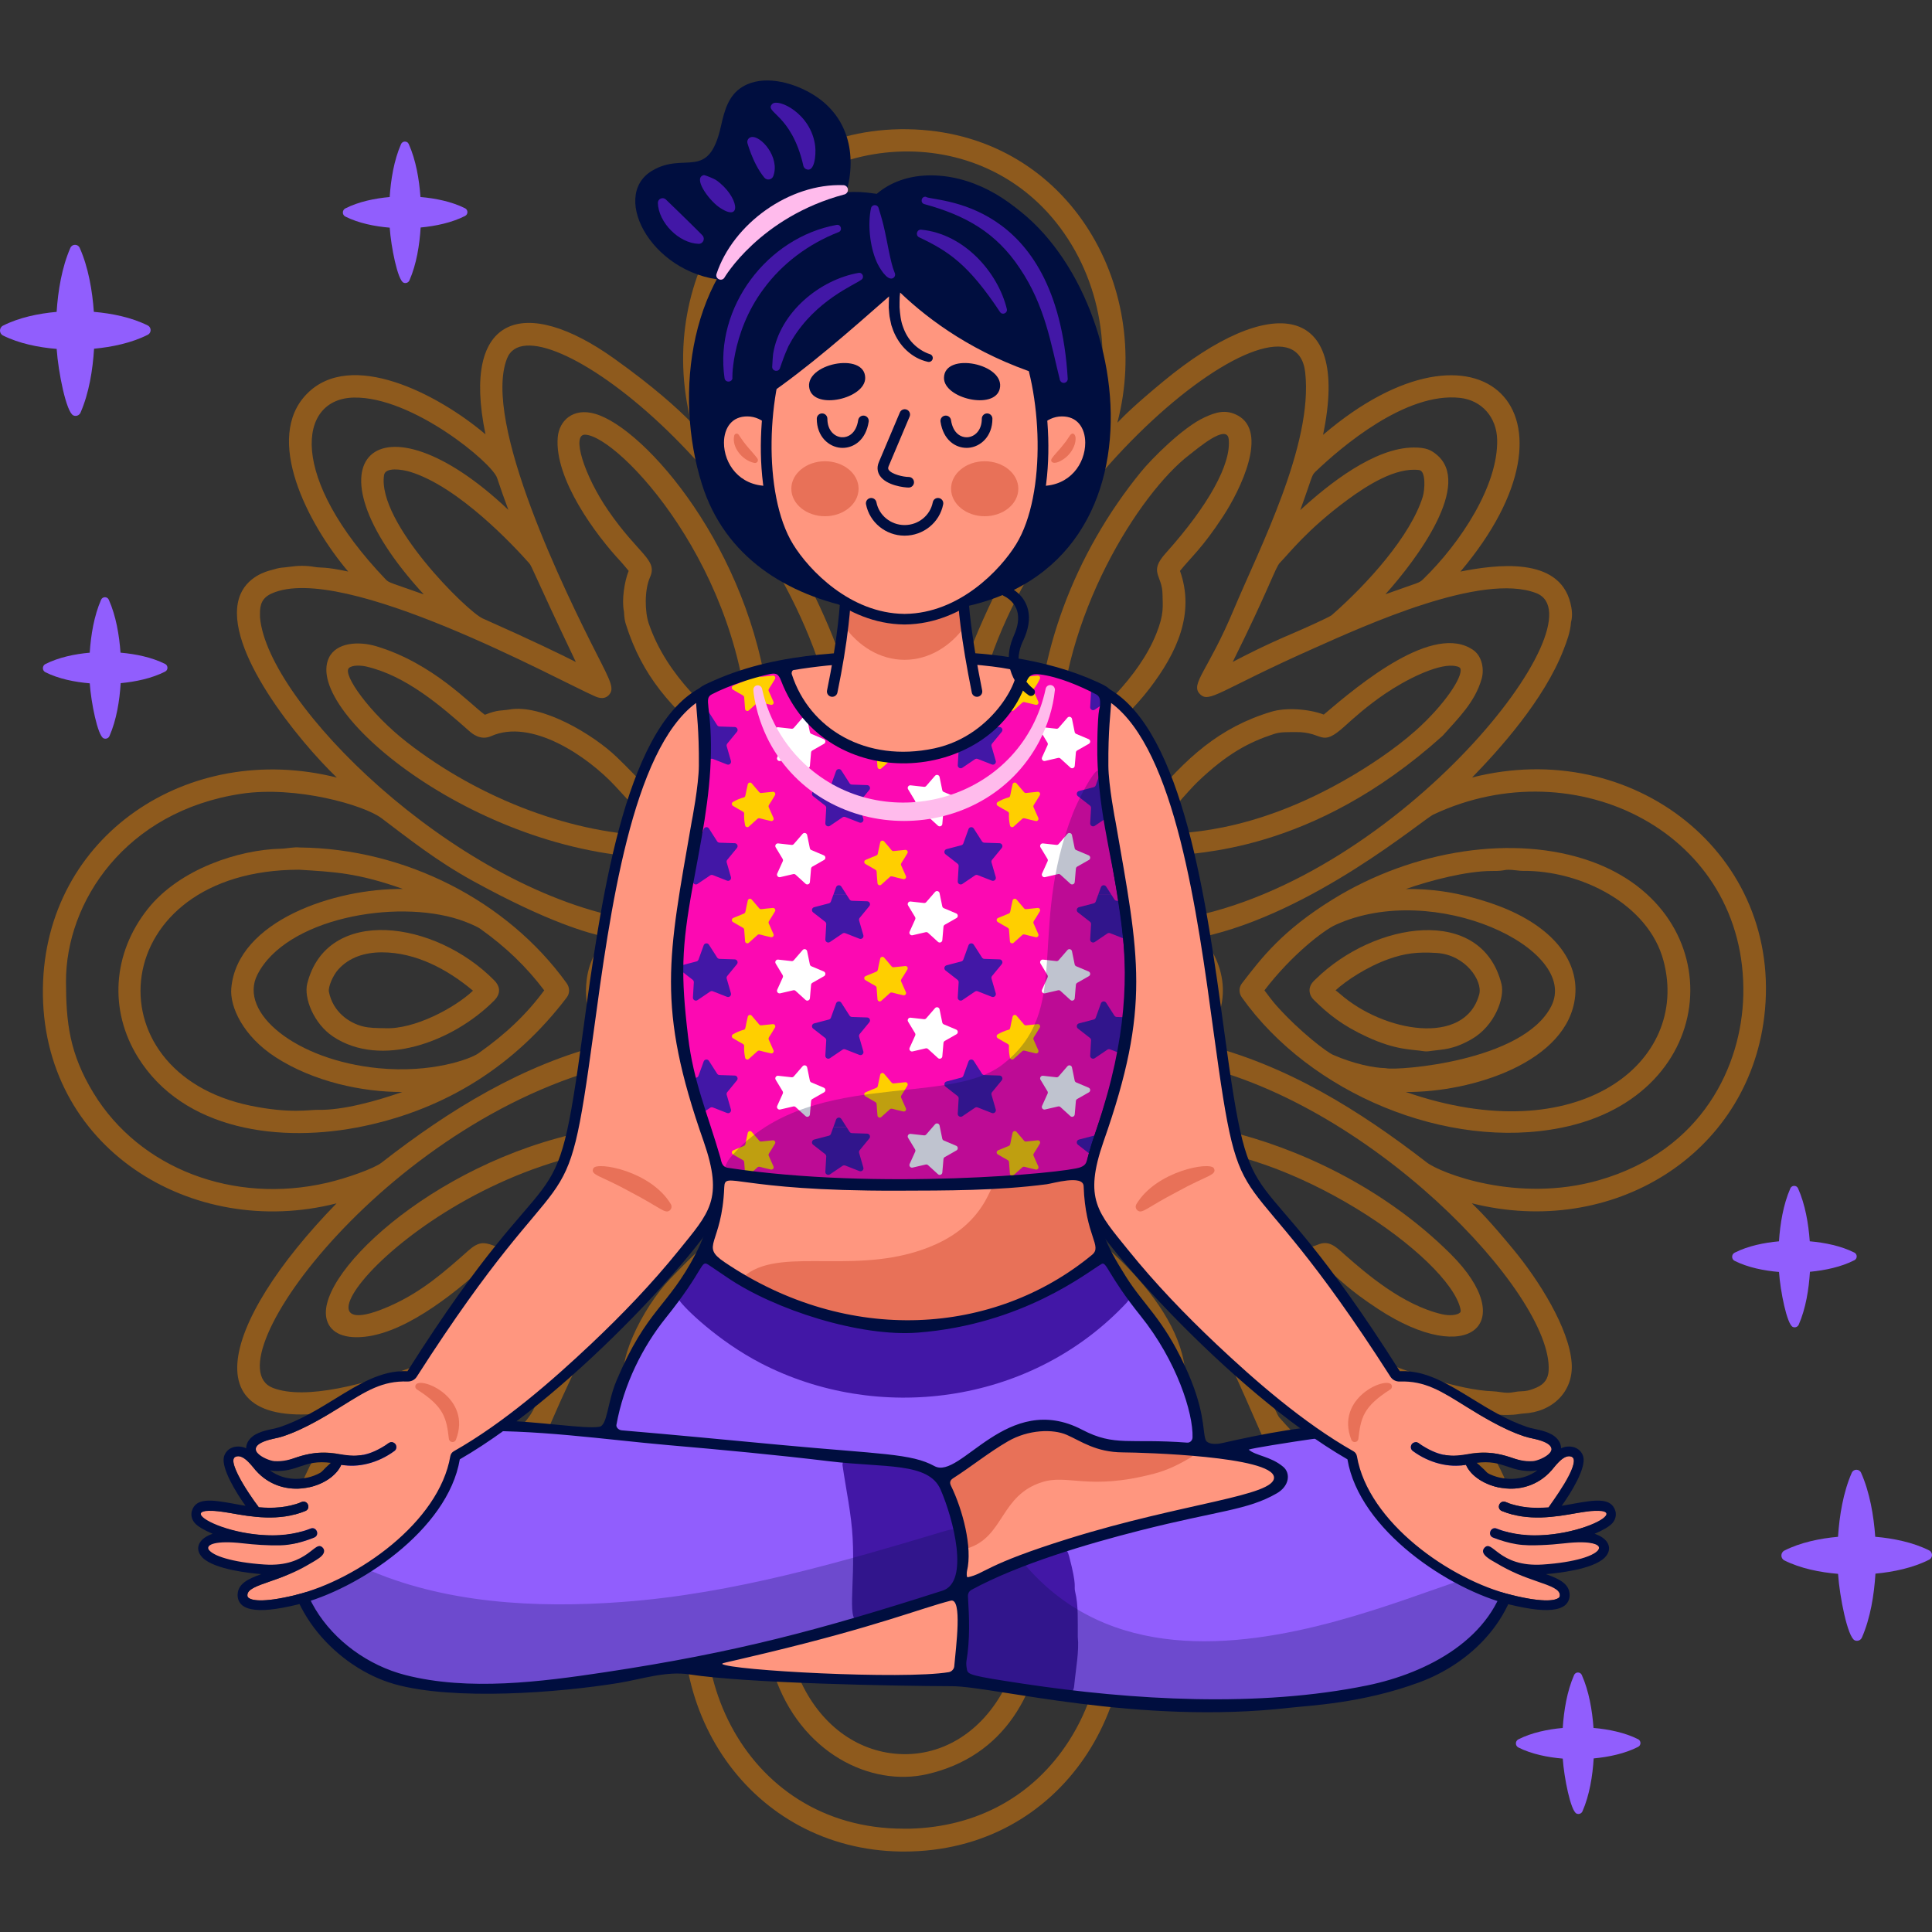 <?xml version="1.0" encoding="UTF-8"?>
<!-- Generator: Adobe Illustrator 25.3.1, SVG Export Plug-In . SVG Version: 6.00 Build 0)  -->
<svg xmlns="http://www.w3.org/2000/svg" xmlns:xlink="http://www.w3.org/1999/xlink" version="1.1" id="Capa_1" x="0px" y="0px" viewBox="0 0 512 512" style="enable-background:new 0 0 512 512;" xml:space="preserve" width="512" height="512">
<rect x="0" y="0" width="512" height="512" fill="#333333" stroke="none"/>
<g>
	<g style="opacity:0.45;">
		<path style="fill:#FD8A02;" d="M390.123,206.043c7.104-7.293,19.116-20.551,24.272-33.955c0.822-2.133,1.749-4.543,1.939-7.18    c0.499-1.873,0.204-3.616-0.155-5.084c-3.063-12.472-19.78-10.187-29.143-8.356c35.542-42.051,5.133-71.711-36.415-36.229    c7.388-35.499-14.108-37.483-42.315-14.18c-7.351,6.076-10.198,8.89-12.197,10.971c9.661-36.76-13.677-77.18-55.691-77.781    c-41.611-0.627-67.157,38.918-57.254,77.662c-3.704-3.726-9.744-9.273-20.401-16.883c-23.577-16.835-40.684-11.802-34.108,20.062    c-12.82-10.837-35.699-22.55-47.315-10.73c-11.529,11.735,0.177,34.407,10.938,47.104c-6.528-1.397-6.993-0.874-8.997-1.236    c-2.109-0.377-4.402-0.344-6.546-0.019c-2.148,0.327-1.895-0.03-5.367,1.014c-0.161,0.088-6.231,1.397-8.03,7.331    c-4.082,13.462,15.779,37.771,25.926,47.509c-39.469-9.929-77.318,15.521-77.892,55.783    c-0.607,42.346,39.544,66.817,77.816,57.053c-30.995,31.818-40.058,62.806,2.993,54.626c-8.601,9.906-16.392,24.86-15.474,36.149    c0.435,5.37,2.705,9.571,6.743,12.485c12.469,8.998,33.037-1.929,45.212-12.345c-1.138,5.478-2.472,13.545-0.181,21.189    c1.341,4.478,5.692,8.784,12.407,8.326c13.386-0.925,33.085-16.805,42.366-26.476c-9.981,39.885,15.813,77.252,55.474,77.819    c0.274,0.004,0.549,0.006,0.824,0.006c42.198-0.001,66.338-40.135,56.581-77.684c7.34,7.142,20.563,19.088,33.905,24.218    c2.238,0.862,4.553,1.752,7.178,1.94c4.081,1.084,11.024-1.018,13.392-7.567c2.673-7.387,1.241-15.974,0.031-21.808    c13.72,11.863,38.037,23.669,48.703,8.896c9.016-12.498-2.294-33.598-12.312-45.194c2.445,0.518,5.221,1.032,7.82,1.095    c1.486,0.038,1.875,0.591,6.188,0.341c0.938-0.055,2.033-0.292,2.724-0.326c7.678-0.372,13.281-5.83,12.749-13.356    c-0.652-9.222-8.728-21.984-15.445-30.11c-6.125-7.409-8.934-10.243-11.02-12.244c37.12,9.34,73.034-12.7,77.491-49.371    C472.767,226.499,432.734,195.166,390.123,206.043z M407.3,367.669c-2.147,0.962-3.148,0.999-4.115,1.034    c-2.44,0.09-2.472,0.698-5.712,0.203c-0.576-0.088-1.173-0.179-1.849-0.202c-18.012-0.63-55.182-18.962-69.176-25.863    c-4.908-2.421-6.477-3.749-8.326-1.905c-0.708,0.706-1.012,1.643-0.815,2.514c0.384,1.657,5.352,11.04,5.941,12.059    c1.185,2.047,12.519,27.709,13.976,31.455c7.563,19.468,8.182,25.858,8.779,32.037c0.08,1.167,0.434,2.977,0.119,5.06    c-0.612,3.889-0.63,7.152-3.863,8.75c-12.421,6.135-70.817-37.225-83.539-96.44c0.074-0.146,10.191-11.439,13.919-36.154    c0.253-1.679,0.445-3.309,0.646-4.055c3.97-0.957,23.82-2.505,39.168-13.849c0.397-0.293,0.834-0.616,1.102-0.783    c48.709,9.351,97.99,61.398,96.851,81.69C410.287,365.36,409.3,366.774,407.3,367.669z M377.567,398.867    c-0.714,4.886-18.037,0.066-38.525-23.205c-1.006-1.14-4.221-10.077-12.356-26.176c20.621,10.183,25.159,11.403,26.282,12.495    c2.7,2.63,8.821,7.299,16.558,17.728C375.54,387.816,378.246,394.262,377.567,398.867z M344.639,389.966    c35.975,32.4,54.532,12.833,22.182-22.603c9.085,3.299,9.251,2.964,10.306,4.068c6.409,6.701,21.142,23.845,19.56,38.29    c-0.62,5.675-5.188,9.729-11.107,9.862c-12.122,0.236-27.256-9.64-36.915-19.582c-0.776-0.798-0.846-0.946-1.876-3.939    C346.311,394.672,345.676,392.844,344.639,389.966z M241.084,484.622h-1.575c-42.895,0-63.704-45.413-46.465-81.945    c1.966-4.169,24.061-27.666,32.495-61.238c9.484,7.535,19.994,6.985,28.255-0.045c6.322,29.639,30.875,57.815,32.692,61.758    c8.794,19.078,7.574,41.366-3.181,58.166C273.951,475.933,259.001,484.167,241.084,484.622z M103.28,400.388    c-5.244-0.743,0.993-19.39,23.129-38.477c2.124-1.646,14.251-6.028,26.181-12.356c-12.082,24.045-9.429,22.888-14.706,28.705    C135.549,380.841,113.593,401.854,103.28,400.388z M102.123,371.482c1.168-1.135,0.915-0.739,10.189-4.081    c-31.995,34.022-14.151,55.741,22.446,22.275c-3.264,8.942-2.941,9.196-4.064,10.268c-8.322,7.96-24.332,21.082-38.289,19.56    c-5.764-0.632-9.728-5.095-9.861-11.108C82.272,396.303,92.183,381.143,102.123,371.482z M161.531,344.845    c0.277-0.534,0.926-1.783,0.07-3.371c-1.576-2.905-4.807-0.851-9.858,1.818c-16.199,8.557-62.483,31.045-79.426,24.519    c-17.173-6.606,31.889-73.067,93.385-86.262c7.745,4.653,15.177,11.003,38.066,14.174c0.916,0.127,1.861,0.258,2.285,0.382    c0.266,1.113,1.575,17.971,10.071,33.477c2.306,4.21,3.865,5.901,4.48,6.763c-9.969,50.918-63.06,97.774-80.834,96.974    c-2.413-0.1-5.697-0.932-6.343-6.969C130.988,403.56,153.976,359.367,161.531,344.845z M24.79,289.684    c-6.421-10.53-7.27-18.778-7.306-29.463c-0.075-21.297,15.857-45.262,46.449-49.861c14.556-2.193,32.585,3.009,37.156,6.458    c7.302,5.503,14.641,11.367,24.309,16.677c20.138,11.059,30.642,13.835,35.299,14.861c-2.315,2.878-4.535,6.04-5.204,11.182    c-1.078,8.279,2.282,13.356,5.218,17.082c-22.064,5.442-41.626,17.479-59.603,31.506c-2.024,1.58-9.419,4.159-14.43,5.324    C61.855,319.216,36.979,309.668,24.79,289.684L24.79,289.684z M71.993,157.282c18.859-8.507,76.318,23.194,85.813,27.307    c1.861,0.807,2.941,0.244,3.518-0.37c1.536-1.636,0.647-3.379-3.096-10.712c-8.29-16.248-30.515-61.67-23.855-78.52    c6.758-17.077,73.032,32.333,86.219,93.595c-1.587,2.823-10.597,11.745-14.397,39.385c-0.066,0.483-0.121,0.754-0.161,0.905    c-0.481,0.111-13.458,1.252-26.417,6.652c-11.206,4.67-12.86,7.718-13.96,7.856c-45.972-8.719-94.782-57.082-96.756-79.78    l-0.005-0.966C68.861,160.122,69.524,158.395,71.993,157.282z M101.775,125.917L101.775,125.917    c0.332-2.212,4.824-1.521,6.959-0.865c12.796,3.933,27.329,19.498,31.479,24.174c0.846,0.956,0.933,2.197,12.393,26.204    c-4.066-2.041-11.448-5.665-24.678-11.528C123.817,162.081,99.905,138.484,101.775,125.917z M134.723,135.122    c-34.19-32.413-55.636-13.676-22.413,22.402c-8.999-3.191-9.185-3.025-10.127-4.011c-25.781-26.96-23.394-47.818-8.454-48.152    c15.503-0.326,36.704,17.314,38.004,21.296C132.623,129.38,133.701,132.364,134.723,135.122z M284.026,64.925    c9.93,16.556,10.888,37.728,2.566,56.635c-2.504,5.686-15.198,16.118-28.547,48.441c-2.727,6.607-3.739,10.943-4.271,13.517    c-9.07-7.559-20.081-6.816-28.228-0.156c-2.812-11.335-9.807-27.916-18.981-42.013c-10.684-16.42-11.771-14.77-14.594-21.494    c-8.397-20.026-6.373-41.744,5.414-58.092C217.719,33.561,263.826,31.245,284.026,64.925z M326.685,175.417    c9.582-19.276,11.312-25.077,12.488-26.267c2.514-2.55,7.219-8.804,17.942-16.709c5.064-3.732,12.757-8.689,18.995-7.867    c1.795,0.238,1.505,5.242,0.93,7.082c-3.241,10.407-14.633,23.067-24.154,31.396c-0.896,0.644-7.584,3.647-10.167,4.743    C335.156,171.007,329.96,173.695,326.685,175.417z M367.149,157.487c8.443-9.374,23.274-29.374,13.397-37.147    c-1.341-1.057-2.542-1.745-5.834-1.745c-10.444,0-22.603,9.683-30.132,16.591c3.268-8.96,2.933-9.134,4.034-10.186    c6.701-6.409,23.84-21.158,38.289-19.56c5.764,0.632,9.728,5.096,9.861,11.108c0.272,12.092-9.639,27.253-19.579,36.914    C376.005,154.607,376.245,154.209,367.149,157.487z M326.917,161.634c-6.779,16.2-11.543,19.581-8.956,22.269    c2.5,2.603,5.111-0.928,30.029-12.009c13.977-6.23,44.743-20.256,59.113-14.717c17.769,6.852-35.933,75.766-93.477,86.187    l-0.517-0.348c-19.276-13.034-36.545-13.262-39.839-14.163c-0.482-1.733-0.231-7.43-4.572-20.78    c-4.662-14.335-9.642-18.073-9.962-19.571c11.221-58.671,84.151-116.982,87.161-89.78    C348.021,117.899,333.669,145.512,326.917,161.634z M267.381,295.285c-4.227,41.319-30.438,61.892-46.82,30.11    c-4.666-9.053-7.085-18.941-8.498-29.108c-0.789-5.697-1.066-5.434-5.564-6.078c-60.192-8.623-61.193-47.478,1.835-55.719    c3.055-0.399,3.373-2.948,3.775-6.176c6.202-49.721,38.52-61.323,51.875-15.516c5.991,20.538,0.673,20.833,8.976,21.972    c14.87,2.039,35.387,7.426,43.16,20.267c2.629,4.347,1.079,13.215-0.373,15.484c-8.777,13.702-32.761,18.285-42.666,19.618    C268.854,290.707,267.853,290.671,267.381,295.285z M318.555,276.671c12.414-15.44,0.024-28.199,0.012-28.343    c29.442-6.396,58.492-31.146,61.309-32.473c37.675-17.733,83.136,4.923,82.116,47.939c-0.439,18.473-10.702,41.033-38.189,48.953    c-21.654,6.237-42.133-1.934-45.694-4.687C360.102,294.137,340.84,282.135,318.555,276.671z"/>
		<path style="fill:#FD8A02;" d="M176.595,227.36c0.651-0.005,3.959-0.121,5.167-1.977c0.509-0.782,0.584-1.727,0.204-2.599    l-0.066-0.16c-0.59-1.472-6.004-9.996-18.47-21.999c-6.28-6.048-19.821-14.048-28.353-12.611    c-2.502,0.427-2.911-0.023-6.584,1.409c-3.857-2.755-13.703-13.609-28.706-18.139c-4.697-1.417-10.654-1.072-12.624,3.036v0.001    C80.203,188.848,128.08,227.681,176.595,227.36z M92.438,177.073c0.895-0.913,3.319-0.739,4.631-0.436    c10.517,2.433,19.745,10.424,27.227,17.047c0.83,0.727,3.036,2.654,5.867,1.394c10.677-4.751,25.509,5.317,32.875,13.246    c5.923,6.377,6.363,6.92,11.096,13.142c-21.704-0.205-46.879-9.579-66.397-24.846C97.887,188.918,90.786,178.769,92.438,177.073z     M176.904,222.513l0.014,0.619h-0.001l-0.018-0.627C176.901,222.508,176.903,222.51,176.904,222.513z"/>
		<path style="fill:#FD8A02;" d="M166.604,151.291c-1.12,2.76-1.883,7.752-1.252,10.752c0.036,0.311,0.039,1.88,0.465,3.243    c4.345,13.925,12.032,22.346,23.841,32.188c1.661,1.385,6.447,5.099,9.843,7.113c1.991,1.179,4.701,0.147,5.014-4.631    c0.122-4.813-0.589-11.28-0.9-13.836c-4.922-40.501-32.491-72.51-45.864-76.442c-5.942-1.747-9.56,1.871-9.939,6.169    c-0.974,11.012,10.111,25.988,16.813,33.1C164.978,149.321,166.487,151.148,166.604,151.291z M161.139,135.225    c-6.344-9.247-9.769-20.181-6.059-20.03c8.949,0.389,42.159,35.571,43.472,81.679c-10.279-7.496-21.848-17.693-26.619-31.611    c-1.059-3.088-1.182-8.897,0.332-12.294C174.356,148.277,169.265,147.066,161.139,135.225z"/>
		<path style="fill:#FD8A02;" d="M280.401,320.669c-1.503-0.994-2.684-0.78-3.414-0.425c-1.882,0.92-2.073,3.422-2.2,5.078    c-0.084,1.098,0.149,5.991,0.366,7.699c1.056,8.328,1.461,22.501,12.009,43.274c6.48,12.758,21.184,35.373,35.206,39.213    c6.284,1.723,10.964-4.237,8.816-11.853c-3.691-13.105-10.546-20.942-18.482-30.003    C320.187,354.244,297.806,332.194,280.401,320.669z M308.807,378.23c7.917,8.474,12.891,15.921,15.652,23.435    c0.699,1.906,1.372,3.939,1.232,5.995c-0.149,2.186-0.888,2.204-1.284,2.213c-9.378,0-41.104-37.612-43.066-73.206    c-0.141-2.546-0.568-5.762-0.697-8.777c6.241,4.568,16.702,13.581,22.076,22.001c6.061,9.496,6.28,15.609,4.314,22.192    C306.288,374.577,306.43,375.686,308.807,378.23z"/>
		<path style="fill:#FD8A02;" d="M297.359,302.237c1.743,3.953,21.686,32.53,43.339,34.684c1.621,0.161,1.756,0.328,3.723-0.03    c2.602-0.471,1.476,0.35,6.402-1.368c4.418,3.659,6.31,6.066,14.373,11.36c24.104,15.827,37.622,3.748,19.249-14.549    C348.075,296.11,292.643,291.85,297.359,302.237z M310.346,303.888c31.797,0,73.763,29.44,76.706,43.064    c0.137,0.636-0.041,0.811-0.136,0.905c-0.62,0.608-2.564,0.937-4.758,0.43c-10.524-2.435-20.202-10.895-25.401-15.439    c-2.092-1.828-3.576-3.418-5.627-3.418c-1.155,0-2.026,0.486-2.598,0.686c-15.522,5.403-33.792-13.346-43.476-26.659    C308.432,303.435,307.654,303.888,310.346,303.888z"/>
		<path style="fill:#FD8A02;" d="M181.983,302.093c0.53-1.265-0.167-3.059-1.407-3.623c-0.14-0.01-3.036-1.688-11.351-0.513    c-1.891,0.267-3.915,0.294-5.971,0.554c-42.562,5.367-77.193,36.102-76.898,49.521c0.078,3.536,2.5,6.347,8.163,6.347    c11.559,0,25.336-11.112,33.947-18.861c11.502,4.626,25.66-2.547,34.787-11.018C174,314.528,181.006,304.428,181.983,302.093z     M103.41,346.068c-33.221,14.785,13.702-41.63,70.689-42.565c-8.761,11.575-17.393,21.446-30.889,26.441    c-3.189,1.181-8.697,1.516-12.488,0.121c-2.426-0.893-3.86-1.055-6.55,1.313C117.66,337.157,111.786,342.341,103.41,346.068z"/>
		<path style="fill:#FD8A02;" d="M170.682,406.398c11.107-11.091,14.081-16.987,21.876-30.892    c7.142-12.682,12.393-34.89,11.953-50.563c-0.117-4.109-2.584-5.672-4.591-4.775c-1.455,0.675-2.169,1.243-5.387,3.552    c-6.89,4.944-11.36,9.412-16.924,15.185c-3.617,3.752-7.474,9.687-9.827,15.12c-2.946,6.802-2.317,8.833-2.488,9.485    c-0.602,2.265,0.003,3.432,0.078,4.887c0.119,2.281,0.693,3.817,1.23,5.256c-3.09,3.862-13.737,14.047-18.147,28.723    c-1.498,4.983-0.831,9.362,1.783,11.712C155.797,419.085,165.367,411.706,170.682,406.398z M172.25,371.933    c-4.547-10.168,4.345-24.792,14.53-34.077c3.656-3.329,8.878-7.805,11.873-10.005c-0.297,8.483-1.787,16.523-2.678,20.913    c-5.391,26.558-28.148,57.912-40.571,61.059c-2.08,0.532-2.063-2.721-1.58-4.787c2.538-10.809,11.227-20.628,15.895-25.904    C171.607,376.98,173.628,375.013,172.25,371.933z"/>
		<path style="fill:#FD8A02;" d="M304.575,212.56c-1.421,1.706-5.145,6.599-6.725,9.157c-1.432,2.319-0.665,4.605,2.286,5.283    c2.651,0.609,8.403,0.335,10.186-0.082c5.874-1.136,36.973-0.416,71.981-31.918c4.231-4.763,8.582-8.9,10.36-15.152    c0.693-2.436,0.141-5.92-2.243-7.581c-10.448-7.276-29.901,8.816-39.607,17.1c-4.059-1.534-10.077-1.893-13.817-0.774    C323.163,192.731,314.335,200.832,304.575,212.56z M317.352,207.228c7.942-7.62,13.78-10.573,20.102-12.662    c1.983-0.656,3.353-0.515,5.852-0.554c7.592-0.137,6.554,4.326,13.064-1.568c2.33-2.109,5.85-5.295,10.64-8.562    c5.59-3.813,13.61-7.779,18.009-7.452c0.421,0.031,1.81,0.174,2.004,0.743c0.721,2.12-4.178,9.583-11.814,16.397    c-5.922,5.285-13.109,9.8-16.868,12.022c-27.605,16.321-46.683,14.835-50.063,15.627c-0.981,0.23-2.049,0.246-3.18,0.248    C308.158,217.348,315.162,209.331,317.352,207.228z"/>
		<path style="fill:#FD8A02;" d="M328.12,110.16c-3.288-1.836-6.063-0.848-8.857,0.425c-5.797,2.641-14.059,10.999-16.869,14.434    v0.001c-17.8,21.814-27.866,49.031-27.616,74.671c0.041,4.72,2.808,6.054,4.964,4.941c3.574-1.839,17.019-11.874,24.884-22.143    c7.295-9.523,12.089-19.946,8.082-31.198c3.178-3.911,5.839-5.968,11.34-14.333C328.965,129.475,336,114.556,328.12,110.16z     M308.084,157.567c0.019,3.036,0.513,5.035-1.704,10.504c-4.602,11.351-15.56,21.555-25.678,28.959    c0.458-33.536,21.254-66.321,34.425-76.446c2.285-1.756,10.045-8.418,10.496-4.197c0.702,6.583-5.38,17.591-16.687,30.2    C304.296,151.762,308.051,152.292,308.084,157.567z"/>
		<path style="fill:#FD8A02;" d="M242.653,247.211c9.72-9.366,16.67-28.487,11.525-42.023c-5.839-15.351-23.556-15.278-29.21,0.466    c-4.965,13.833,2.18,32.321,11.648,41.517C238.809,249.301,240.445,249.338,242.653,247.211z M246.276,202.965    c4.725,5.875,3.972,14.445,3.088,19.081c-0.595-0.556-1.322-1.356-1.994-2.284c-5.622-7.773-3.708-12.51-7.714-12.51    c-2.167,0-2.637,1.691-3.078,2.964c-0.868,2.503-2.997,8.64-6.647,11.754c-2.187-9.943,1.099-22.523,9.939-22.305    C242.335,199.723,244.61,200.895,246.276,202.965z M239.635,218.33c1.733,3.498,4.709,7.664,8.125,9.777    c-0.995,3.423-3.575,8.512-8.196,13.792c-2.425-2.353-7.396-10.847-8.015-13.781C234.678,226.093,237.389,222.81,239.635,218.33z"/>
		<path style="fill:#FD8A02;" d="M253.991,260.582c-0.864,1.096-0.863,2.687,0.003,3.784c3.863,4.9,11.381,9.26,17.117,11.406    c5.41,2.024,14.484,2.655,18.632,2.655c5.708,0,12.601-2.949,16.227-8.259c2.176-3.185,2.945-6.798,2.167-10.174    C303.321,239.103,266.784,244.271,253.991,260.582z M273.992,254.394c2.171,3.388,6.13,6.216,9.773,8.069    c-3.58,1.78-7.379,4.564-9.717,8.095c-5.665-1.972-10.894-5.303-13.773-8.023C264.353,258.967,268.103,256.43,273.992,254.394z     M280.108,272.224c4.192-4.724,11.988-6.536,13.444-7.328c1.715-0.931,1.816-3.665,0.183-4.731    c-1.567-1.02-9.876-2.831-13.684-7.464c12.272-2.697,25.237,3.172,22.042,12.154C300.061,270.563,291.923,274.76,280.108,272.224z    "/>
		<path style="fill:#FD8A02;" d="M224.393,259.473c-11.824-12.267-30.882-15.586-41.758-11.619    c-19.328,7.043-13.834,30.912,9.96,30.912c11.351,0,24.035-5.304,31.759-13.255C226.496,263.304,226.507,261.668,224.393,259.473z     M205.288,254.367c3.595,1.049,9.052,3.973,13.754,8.11c-4.975,4.404-8.384,6.051-13.813,8.064    c-1.066-1.594-3.19-4.742-9.703-8.053C198.978,260.769,203.192,257.781,205.288,254.367z M186.231,259.753    c-1.955,0.732-2.545,3.413-0.705,5c1.452,1.254,8.299,1.803,13.696,7.456c-13.401,2.929-24.754-3.641-22.014-12.074    c2.485-7.66,13.303-8.979,21.981-7.37C195.964,256.6,189.679,258.458,186.231,259.753z"/>
		<path style="fill:#FD8A02;" d="M242.174,277.314c-0.907-0.89-2.771-2.068-5.056-0.004c-9.838,8.873-17.19,28.46-12.009,42.381    c7.789,20.919,35.714,12.222,30.132-17.594C253.417,292.358,249.02,284.02,242.174,277.314z M249.159,316.261    c-2.178,9.107-11.242,11.875-16.234,5.658c-3.325-4.14-4.477-11.614-3.007-18.983c5.367,5.261,6.262,11.684,7.257,13.378    c0.999,1.697,3.655,1.941,4.831,0.165c0.814-1.236,2.728-9.566,7.4-13.531c0.421,3.346,0.426,1.46,0.638,6.037    C250.045,308.985,250.298,311.512,249.159,316.261z M239.65,306.578c-1.786-3.551-4.555-7.395-8.076-9.736    c2.081-5.959,5.424-11.044,8.078-13.809c3.658,3.927,6.182,8.821,8.111,13.812C247.656,296.916,241.561,302.756,239.65,306.578z"/>
		<path style="fill:#FD8A02;" d="M248.725,262.471c0.026-0.01,0.051-0.016,0.078-0.026c6.236-2.563,10.07-7.065,11.393-13.378    c0.406-1.93-0.111-3.572-0.536-4.638c-2.42-6.083-16.629-1.139-19.994,8.995c-2.331-5.956-6.839-10.112-13.409-11.494    c-1.926-0.407-3.568,0.109-4.634,0.53c-6.567,2.59-0.37,18.892,11.456,20.579c-5.331,1.891-12.709,7.107-13.923,12.633    c-0.503,2.291,0.001,5.949,2.695,6.909c0.924,0.329,1.926,0.489,2.972,0.489c5.674,0,12.54-4.773,14.776-11.666    c0.186,0.531,0.401,1.066,0.665,1.618c4.484,9.377,15.071,12.006,18.475,8.801c1.527-1.437,1.621-3.611,1.561-5.12    C260.095,271.613,255.566,265.081,248.725,262.471z M239.626,263.602c-0.306-0.402-0.719-0.755-1.276-0.993    c0.527-0.296,0.972-0.706,1.302-1.216c0.283,0.429,0.646,0.794,1.083,1.077C240.284,262.763,239.913,263.149,239.626,263.602z     M234.55,267.64c-0.169,3.468-4.447,9.307-9.408,9.351C225.204,272.459,230.411,267.806,234.55,267.64z M225.124,247.885    c4.592,0.183,9.194,5.53,9.424,9.403c-3.59-0.061-6.754-3.136-8.457-5.931v-0.001C225.446,250.3,225.084,249.383,225.124,247.885z     M244.764,267.664c4.219,0.137,9.184,4.747,9.395,9.337c-0.005,0-0.01,0-0.015,0c-1.195,0-2.296-0.305-3.346-0.922    C246.31,273.438,244.871,269.341,244.764,267.664z M254.171,247.95c-0.363,5.113-5.703,9.307-9.447,9.355    C245.038,253.601,249.351,247.981,254.171,247.95z"/>
		<path style="fill:#FD8A02;" d="M215.398,148.703c8.384,13.719,16.409,19.782,21.203,23.404c0.53,0.339,2.529,2.586,4.837,0.962    c25.447-17.962,37.542-50.72,35.959-74.188c-2.9-42.828-37.458-54.623-59.427-36.628    C194.225,81.709,199.236,122.255,215.398,148.703z M253.281,63.659c12.215,6.826,18.123,20.619,18.06,42.166    c-0.023,7.871-2.411,16.952-4.805,23.778c0.161-16.978-7.477-41.893-23.973-44.834c-19.137-3.417-30.155,25.152-29.792,44.773    c-7.361-20.936-7.993-47.478,7.728-61.776C229.637,59.46,242.807,57.808,253.281,63.659z M239.656,90.216    c11.303,0,18.964,18.473,20.371,30.478c0.338,2.854,0.817,5.668,0.616,8.004c-0.003,0.141-0.01,0.473-0.007,0.332    c0.031,5.172-0.25,4.738-0.401,6.159c-0.117,5.009-2.653,12.603-4.246,14.906c-5.783,8.357-12.078,13.569-16.335,16.978    c-6.343-5.107-10.184-8.368-16.494-17.213c-1.306-1.829-2.793-6.675-3.529-10.306C215.427,118.853,225.65,90.216,239.656,90.216z"/>
		<path style="fill:#FD8A02;" d="M252.09,360.87c-3.061-3.204-7.167-6.346-10.165-8.64c-0.141-0.056-1.952-1.873-4.147-0.294    c-30.626,22.035-42.003,63.598-32.664,91.698c6.974,20.984,25.68,29.97,40.583,26.54c20.465-4.716,29.963-21.616,31.46-42.235    c0.022-0.312,0.037-0.541,0.053-0.677C278.615,420.67,277.198,387.144,252.09,360.87z M260.268,401.846    c-1.19,12.048-6.122,26.795-16.389,32.05c-14.56,7.456-33.477-28.721-21.642-57.066c1.229-2.945,8.428-12.146,17.43-18.932    c8.755,6.506,15.929,15.673,17.372,18.873v0.001C259.445,382.105,260.665,397.845,260.268,401.846z M212.767,395.419    c0.058,18.321,7.854,42.589,26.047,45.386l0.732,0.113c0.406-0.066,0.296-0.06,1.449-0.231    c17.75-2.613,25.774-27.924,25.502-45.373c15.102,42.691-5.352,71.837-29.446,69.42    C214.863,462.497,199.089,434.549,212.767,395.419z"/>
		<path style="fill:#FD8A02;" d="M421.55,228.234c-20.07-7.135-46.912-3.158-68.394,10.133c-13.256,8.2-18.74,15.343-24.043,22.249    c-0.82,1.068-0.833,2.546-0.031,3.677l0.001,0.001c18.121,25.566,54.453,40.649,84.698,34.569    C456.397,290.293,459.339,241.669,421.55,228.234z M335.087,262.457c7.211-9.456,15.734-15.93,18.763-17.322    c26.191-12.034,64.998,6.367,57.229,21.557c-7.516,14.695-40.783,17.045-43.679,16.414l-0.394-0.047    c-2.908-0.074-8.051-1.04-13.76-3.528c-1.598-0.696-8.578-5.924-14.857-12.899C337.222,265.333,336.17,263.879,335.087,262.457z     M417.435,263.974c1.019-10.214-7.105-19.342-21.73-24.418c-9.436-3.275-16.905-4.055-23.165-3.954    c6.493-2.286,16.221-4.808,22.847-4.784c4.309,0.038,2.517-0.624,6.58-0.156c0.654,0.075,1.17,0.136,1.598,0.13    c15.23-0.172,33.251,8.712,37.273,23.793c7.201,27.002-22.639,50.678-68.27,34.803    C390.122,289.525,415.695,281.428,417.435,263.974z"/>
		<path style="fill:#FD8A02;" d="M96.546,298.406c21.922-4.649,39.96-16.095,53.611-34.019c0.893-1.172,0.879-2.629-0.036-3.895    c-15.773-21.862-42.849-35.612-70.69-35.901c-1.622-0.171-3.361,0.29-4.98,0.327c-11.104,0.243-26.889,5.347-35.307,15.977    c-9.325,11.773-10.318,26.829-2.591,39.292C48.555,299.547,74.249,303.135,96.546,298.406z M126.775,279.148    c-2.169,1.532-12.475,5.308-26.515,3.935c-21.847-2.146-37.138-14.691-32.067-24.751c7.515-14.919,36.521-20.173,53.51-14.628    c1.653,0.54,4.488,1.661,5.614,2.465c6.802,4.853,12.185,10.037,16.906,16.286C139.562,268.76,134.144,273.938,126.775,279.148z     M61.292,261.92c-0.414,4.863,3.084,12.648,11.741,18.248c10.119,6.542,23.12,9.265,33.569,9.218    c-6.943,2.438-15.853,4.883-22.298,4.734c-2.215-0.053-7.335,1.066-17.839-1.083c-43.197-8.838-38.17-62.512,12.798-62.554    c9.147,0.578,15.409,0.789,27.544,5.108C88.838,235.361,62.817,243.99,61.292,261.92z"/>
		<path style="fill:#FD8A02;" d="M242.093,153.995c13.587-13.644,13.417-27.945,13.551-28.328c0,0,0,0,0,0    c0.438-1.965-0.09-2.906-0.145-4.282c-0.128-3.018-1.085-6.046-2.931-9.259c-3.542-6.172-11.028-8.811-14.618-7.908    c-20.474,5.113-17.368,33.261-0.812,49.713C237.903,154.693,240.626,155.466,242.093,153.995z M231.727,115.235    c2.799-4.32,7.182-6.598,11.627-4.144c10.7,5.916,6.631,25.228-2.815,35.955c-0.291,0.33-0.63,0.79-0.918,1.155    c-4.336-4.516-10.034-15.006-9.961-22.978C229.665,121.366,229.574,118.556,231.727,115.235z"/>
		<path style="fill:#FD8A02;" d="M237.136,371.016c-3.919,3.97-6.948,7.76-9.936,14.38c-3.313,7.338-3.103,11.38-3.488,13.571    c-0.433,2.462-0.003,2.995,0.111,4.736c0.255,3.848,1.634,7.496,4.096,10.843v0.001c3.373,4.583,9.989,6.933,13.226,6.221    c20.475-4.466,17.891-32.964,0.955-49.817C241.191,370.047,238.681,369.451,237.136,371.016z M249.58,403.589    c-0.531,7.561-7.419,12.113-10.506,11.35c-14.72-3.64-10.355-25.386-0.305-37.036c0.297-0.345,0.624-0.791,0.908-1.154    c3.827,4.059,10.48,14.944,9.912,23.836l-0.004,0.134C249.586,401.722,249.643,402.701,249.58,403.589z"/>
		<path style="fill:#FD8A02;" d="M348.298,265.098c3.828,3.755,7.494,6.681,13.935,9.666c7.875,3.65,12.045,3.288,15.047,3.818    c0.754,0.132,1.661-0.014,2.498-0.14c2.466-0.37,5.217-0.186,10.208-3.047c6.184-3.547,8.823-11.024,7.924-14.615    c-5.263-20.976-33.626-16.637-49.279-1.252c-0.199,0.253-1.591,1.212-1.591,2.931    C347.039,263.863,347.986,264.793,348.298,265.098z M392.009,263.521c-3.758,13.843-25.32,10.062-36.93-0.167    c-0.336-0.296-0.779-0.62-1.14-0.905c2.682-2.493,8.308-6.247,14.094-8.297c4.282-1.517,7.624-1.94,12.774-1.602    C388.363,253.04,392.981,259.93,392.009,263.521z"/>
		<path style="fill:#FD8A02;" d="M81.426,260.648c-0.97,3.831,1.745,10.651,6.831,14.044c12.709,8.478,31.787,1.437,42.684-9.516    c2.322-2.335,1.056-4.331,0.093-5.313C115.337,243.844,86.666,239.956,81.426,260.648z M89.649,256.915    c2.897-3.216,7.035-4.535,11.568-4.535c8.921,0,17.322,4.456,24.127,10.163c-4.761,4.516-15.533,10.332-23.378,9.94    c-2.007-0.037-4.008-0.013-5.882-0.496c-3.61-0.933-7.847-3.821-8.915-9.131C86.916,261.589,88.19,258.536,89.649,256.915z"/>
	</g>
	<g>
		<g>
			<g>
				<g>
					<path style="fill:#FC09B2;" d="M239.427,313.748c-7.206-0.082-14.412-0.138-21.617-0.266c-2.628-0.047-6.776-0.692-7.607-0.699       c-5.465-0.043-17.774-2.018-18.294-2.182c-0.911-0.288-1.629-0.849-1.864-1.786c-2.378-9.475-9.264-26.526-9.299-37.914       c-0.011-3.483-1.399-1.712-0.715-21.554c0.245-7.108,2.268-12.289,6.506-41.298c1.548-10.596-0.045-15.575-0.193-22.87       c-0.02-0.963,0.493-1.739,1.322-2.213c2.956-1.689,18.313-7.466,19.502-5.435c0.375,0.641,0.733,1.309,0.973,2.009       c9.136,26.599,49.545,29.765,62.139,1.829c1.815-4.025,0.829-5.014,5.365-3.953c4.829,1.13,9.561,2.595,14.09,4.639       c2.978,1.344,3.237,1.852,3.079,5.21c-0.27,5.766-3.283,11.408,4.261,47.677c0.579,2.783,0.766,5.646,1.284,8.445       c1.419,7.669,1.06,21.974,0.301,25.118c-0.833,3.457,1.046,4.346-3.914,21.636c-2.359,8.221-2.686,7.726-5.592,18.513       c-0.304,1.13-1.083,1.795-2.197,2.006c-12.587,2.392-17.487,1.863-19.197,2.226c-4.013,0.851-7.431,0.712-28.331,0.712       C239.427,313.647,239.427,313.698,239.427,313.748z"/>
					<g>
						<path style="fill:#FFFFFF;" d="M288.49,226.668l-3.281-1.386c-0.209-0.088-0.362-0.274-0.408-0.497l-0.718-3.489        c-0.115-0.561-0.824-0.745-1.199-0.313l-2.332,2.692c-0.149,0.172-0.372,0.259-0.598,0.234l-3.54-0.395        c-0.569-0.064-0.964,0.553-0.668,1.043l1.84,3.05c0.118,0.195,0.132,0.435,0.038,0.642l-1.469,3.244        c-0.236,0.522,0.228,1.088,0.786,0.958l3.469-0.807c0.222-0.052,0.454,0.009,0.622,0.162l2.631,2.4        c0.423,0.386,1.105,0.119,1.153-0.451l0.305-3.548c0.02-0.226,0.149-0.429,0.347-0.542l3.095-1.761        C289.06,227.622,289.017,226.891,288.49,226.668z"/>
						<path style="fill:#FFFFFF;" d="M277.586,196.819c0.118,0.195,0.132,0.435,0.038,0.641l-1.469,3.244        c-0.236,0.522,0.228,1.087,0.786,0.958l3.469-0.807c0.222-0.051,0.454,0.009,0.622,0.163l2.631,2.4        c0.423,0.386,1.105,0.119,1.153-0.451l0.305-3.549c0.02-0.227,0.149-0.429,0.347-0.541l3.095-1.761        c0.498-0.283,0.455-1.014-0.073-1.237l-3.281-1.386c-0.209-0.088-0.362-0.274-0.408-0.497l-0.718-3.488        c-0.115-0.561-0.824-0.746-1.199-0.313l-2.332,2.692c-0.149,0.172-0.372,0.259-0.598,0.234l-3.54-0.395        c-0.569-0.063-0.964,0.553-0.668,1.043L277.586,196.819z"/>
						<path style="fill:#FFFFFF;" d="M288.49,288.245l-3.281-1.386c-0.209-0.089-0.362-0.274-0.408-0.497l-0.718-3.488        c-0.115-0.561-0.824-0.746-1.199-0.313l-2.332,2.692c-0.149,0.171-0.372,0.259-0.598,0.234l-3.54-0.395        c-0.569-0.063-0.964,0.553-0.668,1.043l1.84,3.05c0.118,0.195,0.132,0.435,0.038,0.642l-1.469,3.244        c-0.236,0.521,0.228,1.087,0.786,0.958l3.469-0.807c0.222-0.051,0.454,0.009,0.622,0.163l2.631,2.4        c0.423,0.386,1.105,0.119,1.153-0.451l0.305-3.549c0.02-0.227,0.149-0.429,0.347-0.541l3.095-1.761        C289.06,289.199,289.017,288.468,288.49,288.245z"/>
						<path style="fill:#FFFFFF;" d="M288.49,257.457l-3.281-1.386c-0.209-0.089-0.362-0.274-0.408-0.497l-0.718-3.488        c-0.115-0.561-0.824-0.746-1.199-0.313l-2.332,2.691c-0.149,0.172-0.372,0.26-0.598,0.235l-3.54-0.395        c-0.569-0.064-0.964,0.553-0.668,1.043l1.84,3.05c0.118,0.195,0.132,0.434,0.038,0.641l-1.469,3.244        c-0.236,0.522,0.228,1.088,0.786,0.958l3.469-0.807c0.222-0.051,0.454,0.009,0.622,0.163l2.631,2.4        c0.423,0.386,1.105,0.119,1.153-0.451l0.305-3.548c0.02-0.227,0.149-0.429,0.347-0.541l3.095-1.761        C289.06,258.41,289.017,257.679,288.49,257.457z"/>
						<path style="fill:#FFFFFF;" d="M218.309,226.668l-3.281-1.386c-0.209-0.088-0.362-0.274-0.408-0.497l-0.718-3.489        c-0.115-0.561-0.824-0.745-1.199-0.313l-2.332,2.692c-0.149,0.172-0.372,0.259-0.598,0.234l-3.54-0.395        c-0.569-0.064-0.964,0.553-0.668,1.043l1.84,3.05c0.118,0.195,0.131,0.435,0.038,0.642l-1.469,3.244        c-0.236,0.522,0.228,1.088,0.786,0.958l3.469-0.807c0.222-0.052,0.454,0.009,0.622,0.162l2.631,2.4        c0.423,0.386,1.105,0.119,1.153-0.451l0.305-3.548c0.019-0.226,0.149-0.429,0.347-0.542l3.095-1.761        C218.88,227.622,218.837,226.891,218.309,226.668z"/>
						<path style="fill:#FFFFFF;" d="M253.399,211.274l-3.281-1.386c-0.209-0.089-0.362-0.274-0.408-0.497l-0.718-3.489        c-0.115-0.561-0.824-0.746-1.199-0.313l-2.332,2.692c-0.149,0.172-0.373,0.259-0.599,0.234l-3.54-0.395        c-0.569-0.063-0.964,0.553-0.668,1.044l1.84,3.05c0.117,0.194,0.132,0.435,0.038,0.642l-1.469,3.244        c-0.236,0.522,0.228,1.088,0.786,0.958l3.469-0.807c0.221-0.051,0.454,0.009,0.622,0.163l2.631,2.4        c0.423,0.386,1.105,0.119,1.154-0.451l0.304-3.549c0.02-0.226,0.149-0.429,0.347-0.541l3.096-1.761        C253.97,212.227,253.927,211.496,253.399,211.274z"/>
						<path style="fill:#FFFFFF;" d="M218.309,195.879l-3.281-1.386c-0.209-0.088-0.362-0.274-0.408-0.497l-0.718-3.488        c-0.115-0.561-0.824-0.746-1.199-0.313l-2.332,2.692c-0.149,0.172-0.372,0.259-0.598,0.234l-3.54-0.395        c-0.569-0.063-0.964,0.553-0.668,1.043l1.84,3.05c0.118,0.195,0.131,0.435,0.038,0.641l-1.469,3.244        c-0.236,0.522,0.228,1.087,0.786,0.958l3.469-0.807c0.222-0.051,0.454,0.009,0.622,0.163l2.631,2.4        c0.423,0.386,1.105,0.119,1.153-0.451l0.305-3.549c0.019-0.227,0.149-0.429,0.347-0.541l3.095-1.761        C218.88,196.833,218.837,196.102,218.309,195.879z"/>
						<path style="fill:#FFFFFF;" d="M218.309,288.245l-3.281-1.386c-0.209-0.089-0.362-0.274-0.408-0.497l-0.718-3.488        c-0.115-0.561-0.824-0.746-1.199-0.313l-2.332,2.692c-0.149,0.171-0.372,0.259-0.598,0.234l-3.54-0.395        c-0.569-0.063-0.964,0.553-0.668,1.043l1.84,3.05c0.118,0.195,0.131,0.435,0.038,0.642l-1.469,3.244        c-0.236,0.521,0.228,1.087,0.786,0.958l3.469-0.807c0.222-0.051,0.454,0.009,0.622,0.163l2.631,2.4        c0.423,0.386,1.105,0.119,1.153-0.451l0.305-3.549c0.019-0.227,0.149-0.429,0.347-0.541l3.095-1.761        C218.88,289.199,218.837,288.468,218.309,288.245z"/>
						<path style="fill:#FFFFFF;" d="M253.399,272.851l-3.281-1.386c-0.209-0.088-0.362-0.274-0.408-0.497l-0.718-3.488        c-0.115-0.561-0.824-0.746-1.199-0.313l-2.332,2.692c-0.149,0.172-0.373,0.259-0.599,0.234l-3.54-0.395        c-0.569-0.064-0.964,0.553-0.668,1.043l1.84,3.05c0.117,0.195,0.132,0.435,0.038,0.642l-1.469,3.244        c-0.236,0.521,0.228,1.088,0.786,0.958l3.469-0.807c0.221-0.051,0.454,0.009,0.622,0.163l2.631,2.4        c0.423,0.386,1.105,0.119,1.154-0.451l0.304-3.548c0.02-0.226,0.149-0.429,0.347-0.541l3.096-1.761        C253.97,273.804,253.927,273.074,253.399,272.851z"/>
						<path style="fill:#FFFFFF;" d="M218.309,257.457l-3.281-1.386c-0.209-0.089-0.362-0.274-0.408-0.497l-0.718-3.488        c-0.115-0.561-0.824-0.746-1.199-0.313l-2.332,2.691c-0.149,0.172-0.372,0.26-0.598,0.235l-3.54-0.395        c-0.569-0.064-0.964,0.553-0.668,1.043l1.84,3.05c0.118,0.195,0.131,0.434,0.038,0.641l-1.469,3.244        c-0.236,0.522,0.228,1.088,0.786,0.958l3.469-0.807c0.222-0.051,0.454,0.009,0.622,0.163l2.631,2.4        c0.423,0.386,1.105,0.119,1.153-0.451l0.305-3.548c0.019-0.227,0.149-0.429,0.347-0.541l3.095-1.761        C218.88,258.41,218.837,257.679,218.309,257.457z"/>
						<path style="fill:#FFFFFF;" d="M253.399,242.063l-3.281-1.386c-0.209-0.089-0.362-0.274-0.408-0.497l-0.628-3.052l-0.09-0.436        c-0.115-0.561-0.824-0.746-1.199-0.313l-0.649,0.749l-1.683,1.943c-0.149,0.172-0.373,0.259-0.599,0.234l-3.54-0.395        c-0.569-0.063-0.964,0.553-0.668,1.043l1.84,3.05c0.117,0.195,0.132,0.435,0.038,0.642l-1.469,3.244        c-0.236,0.521,0.228,1.087,0.786,0.958l3.469-0.807c0.221-0.051,0.454,0.009,0.622,0.162l2.631,2.4        c0.423,0.386,1.105,0.119,1.154-0.451l0.304-3.548c0.02-0.227,0.149-0.429,0.347-0.541l3.096-1.761        C253.97,243.016,253.927,242.285,253.399,242.063z"/>
						<path style="fill:#FFFFFF;" d="M253.399,303.639l-3.281-1.386c-0.209-0.089-0.362-0.274-0.408-0.497l-0.628-3.052l-0.09-0.436        c-0.115-0.561-0.824-0.746-1.199-0.313l-0.649,0.749l-1.683,1.943c-0.149,0.172-0.373,0.26-0.599,0.234l-3.54-0.395        c-0.569-0.063-0.964,0.553-0.668,1.043l1.84,3.05c0.117,0.194,0.132,0.434,0.038,0.642l-1.469,3.244        c-0.236,0.521,0.228,1.087,0.786,0.957l3.469-0.807c0.221-0.052,0.454,0.009,0.622,0.162l2.631,2.4        c0.423,0.386,1.105,0.119,1.154-0.452l0.304-3.548c0.02-0.226,0.149-0.429,0.347-0.541l3.096-1.761        C253.97,304.593,253.927,303.862,253.399,303.639z"/>
					</g>
					<g>
						<path style="fill:#FFCF00;" d="M274.983,209.83l-3.071,0.32c-0.507,0.053-0.63-0.432-1.36-1.193l-1.162-1.362        c-0.322-0.378-0.937-0.222-1.041,0.264c-1.239,5.1,0.278,2.321-3.855,4.628c-0.458,0.19-0.5,0.823-0.07,1.072        c4.47,2.756,2.292,0.446,3.21,5.096c0.039,0.495,0.628,0.731,0.997,0.399c0.142-0.127,2.442-2.195,2.297-2.064        c0.408-0.367,0.679-0.019,3.542,0.585c0.483,0.116,0.889-0.372,0.687-0.825l-1.253-2.822        c-0.223-0.502,0.192-0.652,1.651-3.188C275.815,210.315,275.477,209.778,274.983,209.83z"/>
						<path style="fill:#FFCF00;" d="M268.632,188.263l1.921-1.726c0.251-0.181,0.469-0.582,0.916-0.474l3.002,0.722        c0.483,0.116,0.889-0.372,0.687-0.825c-1.995-4.854-1.588-1.717,0.398-6.01c0.259-0.423-0.079-0.96-0.573-0.908l-3.071,0.319        c-0.428,0.044-0.546-0.283-0.687-0.405c-0.707,1.952-1.576,4.202-3.709,7.411l0.117,1.498        C267.673,188.36,268.262,188.595,268.632,188.263z"/>
						<path style="fill:#FFCF00;" d="M274.983,271.407l-3.071,0.319c-0.508,0.052-0.632-0.434-1.36-1.193l-1.162-1.362        c-0.322-0.377-0.937-0.222-1.041,0.263c-1.24,5.103,0.285,2.318-3.855,4.628c-0.458,0.189-0.5,0.823-0.07,1.072        c4.47,2.756,2.292,0.446,3.21,5.096c0.039,0.495,0.628,0.73,0.997,0.399c0.142-0.127,2.442-2.195,2.297-2.064        c0.408-0.367,0.679-0.02,3.542,0.585c0.483,0.116,0.889-0.372,0.687-0.825l-1.253-2.822c-0.223-0.502,0.192-0.653,1.651-3.188        C275.815,271.892,275.477,271.356,274.983,271.407z"/>
						<path style="fill:#FFCF00;" d="M274.983,240.618l-3.071,0.32c-0.508,0.052-0.629-0.431-1.36-1.194l-1.162-1.362        c-0.322-0.377-0.937-0.222-1.041,0.264c-0.687,2.828-0.494,3.237-1.002,3.448l-2.853,1.18c-0.458,0.19-0.5,0.823-0.07,1.072        c2.481,1.53,2.926,1.47,2.969,2.018l0.241,3.078c0.039,0.495,0.628,0.73,0.997,0.398c0.161-0.144,2.441-2.193,2.297-2.063        c0.408-0.367,0.68-0.02,3.542,0.585c0.483,0.116,0.889-0.371,0.687-0.825l-1.253-2.822c-0.223-0.502,0.192-0.653,1.651-3.188        C275.815,241.104,275.477,240.567,274.983,240.618z"/>
						<path style="fill:#FFCF00;" d="M274.983,302.195l-3.071,0.32c-0.508,0.053-0.629-0.431-1.36-1.194l-1.162-1.362        c-0.322-0.378-0.937-0.222-1.041,0.263c-0.687,2.828-0.494,3.238-1.002,3.448l-2.853,1.18c-0.458,0.19-0.5,0.823-0.07,1.072        c2.481,1.53,2.926,1.47,2.969,2.018l0.241,3.078c0.039,0.494,0.628,0.73,0.997,0.398c0.161-0.144,2.441-2.194,2.297-2.064        c0.408-0.367,0.68-0.019,3.542,0.585c0.483,0.116,0.889-0.372,0.687-0.825l-1.253-2.822c-0.223-0.502,0.192-0.653,1.651-3.188        C275.815,302.681,275.477,302.144,274.983,302.195z"/>
						<path style="fill:#FFCF00;" d="M239.893,225.224l-3.071,0.32c-0.546,0.056-0.561-0.383-2.522-2.555        c-0.322-0.378-0.938-0.222-1.041,0.263l-0.645,3.019c-0.115,0.537-0.539,0.415-3.209,1.609        c-0.459,0.19-0.501,0.823-0.071,1.072l2.673,1.547c0.475,0.275,0.228,0.641,0.538,3.55c0.039,0.495,0.628,0.73,0.997,0.399        l2.297-2.064c0.408-0.367,0.68-0.019,3.542,0.585c0.482,0.116,0.888-0.371,0.687-0.825l-1.253-2.822        c-0.223-0.502,0.192-0.654,1.651-3.188C240.725,225.709,240.387,225.173,239.893,225.224z"/>
						<path style="fill:#FFCF00;" d="M204.803,209.83l-3.071,0.32c-0.507,0.053-0.63-0.432-1.36-1.193l-1.162-1.362        c-0.322-0.378-0.937-0.222-1.041,0.264c-1.239,5.1,0.278,2.321-3.855,4.628c-0.458,0.19-0.5,0.823-0.07,1.072        c4.469,2.756,2.292,0.446,3.21,5.096c0.039,0.495,0.628,0.731,0.997,0.399c0.142-0.127,2.442-2.195,2.297-2.064        c0.408-0.367,0.679-0.019,3.542,0.585c0.483,0.116,0.889-0.372,0.687-0.825l-1.253-2.822        c-0.223-0.502,0.192-0.652,1.651-3.188C205.635,210.315,205.297,209.778,204.803,209.83z"/>
						<path style="fill:#FFCF00;" d="M232.544,203.259c0.039,0.495,0.628,0.73,0.997,0.399c4-3.398,1.14-2.042,5.839-1.479        c0.482,0.116,0.888-0.372,0.687-0.825l-0.187-0.42c-2.55,0.015-5.094-0.247-7.582-0.766c0,0.005,0.004,0.008,0.004,0.012        L232.544,203.259z"/>
						<path style="fill:#FFCF00;" d="M204.803,179.041l-3.071,0.319c-0.508,0.053-0.629-0.431-1.36-1.193l-0.008-0.009        c-0.843,0.24-1.717,0.51-2.599,0.797c-0.25,0.892-0.132,1.369-0.599,1.562l-2.853,1.181c-0.458,0.19-0.5,0.823-0.07,1.071        c2.481,1.53,2.926,1.47,2.969,2.018l0.241,3.078c0.039,0.495,0.628,0.73,0.997,0.398c0.161-0.144,2.441-2.194,2.297-2.064        c0.408-0.367,0.679-0.019,3.542,0.585c0.483,0.116,0.889-0.372,0.687-0.825l-1.253-2.822        c-0.223-0.502,0.192-0.653,1.651-3.188C205.635,179.527,205.297,178.99,204.803,179.041z"/>
						<path style="fill:#FFCF00;" d="M239.893,286.801l-3.071,0.32c-0.546,0.057-0.561-0.384-2.522-2.555        c-0.322-0.377-0.938-0.221-1.041,0.264l-0.645,3.02c-0.115,0.537-0.539,0.415-3.209,1.609        c-0.459,0.19-0.501,0.823-0.071,1.072l2.673,1.547c0.475,0.275,0.228,0.641,0.538,3.55c0.039,0.495,0.628,0.73,0.997,0.399        l2.297-2.064c0.407-0.367,0.683-0.019,3.542,0.585c0.482,0.116,0.888-0.371,0.687-0.825l-1.253-2.822        c-0.223-0.502,0.192-0.654,1.651-3.188C240.725,287.287,240.387,286.75,239.893,286.801z"/>
						<path style="fill:#FFCF00;" d="M204.803,271.407l-3.071,0.319c-0.507,0.052-0.632-0.434-1.36-1.193l-1.162-1.362        c-0.322-0.377-0.937-0.222-1.041,0.263c-1.24,5.103,0.285,2.318-3.855,4.628c-0.458,0.189-0.5,0.823-0.07,1.072        c4.469,2.756,2.292,0.446,3.21,5.096c0.039,0.495,0.628,0.73,0.997,0.399c0.142-0.127,2.442-2.195,2.297-2.064        c0.408-0.367,0.679-0.02,3.542,0.585c0.483,0.116,0.889-0.372,0.687-0.825l-1.253-2.822c-0.223-0.502,0.192-0.653,1.651-3.188        C205.635,271.892,205.297,271.356,204.803,271.407z"/>
						<path style="fill:#FFCF00;" d="M239.893,256.012l-3.071,0.32c-0.546,0.057-0.561-0.384-2.522-2.555        c-0.322-0.377-0.938-0.222-1.041,0.264c-0.687,2.828-0.494,3.237-1.002,3.448l-2.853,1.181        c-0.459,0.19-0.501,0.823-0.071,1.071c2.481,1.53,2.927,1.47,2.97,2.018l0.241,3.078c0.039,0.495,0.628,0.73,0.997,0.399        l2.297-2.064c0.408-0.367,0.678-0.02,3.542,0.585c0.482,0.116,0.888-0.372,0.687-0.825l-1.253-2.822        c-0.223-0.501,0.193-0.655,1.651-3.188C240.725,256.498,240.387,255.961,239.893,256.012z"/>
						<path style="fill:#FFCF00;" d="M204.803,240.618c-2.94,0.223-3.234,0.527-3.588,0.113c-0.121-0.142-2.13-2.496-2.004-2.349        c-0.322-0.377-0.937-0.222-1.041,0.264c-0.687,2.828-0.494,3.237-1.001,3.448l-2.853,1.18c-0.458,0.19-0.5,0.823-0.07,1.072        c2.481,1.53,2.926,1.47,2.969,2.018l0.241,3.078c0.039,0.495,0.628,0.73,0.997,0.398c0.161-0.144,2.441-2.193,2.297-2.063        c0.408-0.367,0.68-0.02,3.542,0.585c0.483,0.116,0.889-0.371,0.687-0.825l-1.253-2.822c-0.223-0.502,0.192-0.653,1.651-3.188        C205.635,241.104,205.297,240.567,204.803,240.618z"/>
						<path style="fill:#FFCF00;" d="M204.803,302.195l-3.071,0.32c-0.508,0.053-0.629-0.431-1.36-1.194l-1.162-1.362        c-0.322-0.378-0.937-0.222-1.041,0.263c-0.687,2.828-0.494,3.238-1.001,3.448l-2.853,1.18c-0.458,0.19-0.5,0.823-0.07,1.072        c2.481,1.53,2.926,1.47,2.969,2.018l0.241,3.078c0.039,0.494,0.628,0.73,0.997,0.398c0.161-0.144,2.441-2.194,2.297-2.064        c0.408-0.367,0.68-0.019,3.542,0.585c0.483,0.116,0.889-0.372,0.687-0.825l-1.253-2.822c-0.223-0.502,0.192-0.653,1.651-3.188        C205.635,302.681,205.297,302.144,204.803,302.195z"/>
					</g>
					<g>
						<path style="fill:#915EFD;" d="M313.03,383.702c-0.601,0-1.221,0.1-1.799-0.016c-10.043-2.019-15.942,1.886-25.897-4.049        c-4.477-2.669-11.587-3.184-17.677,0.15c-12.412,6.796-16.356,12.668-19.696,10.512c-6.704-4.327-17.041-3.285-22.32-4.39        c-0.142-0.03-47.258-4.047-61.823-5.692c-1.779-0.201-2.032-1.761-1.686-3.511c2.314-11.703,7.396-21.026,14.662-30.036        c13.108-16.255,5.5-16.479,17.846-8.442c7.455,4.853,19.746,10.124,33.966,12.697c11.321,2.048,15.899,0.908,22.803-0.192        c11.767-1.876,27.197-7.766,36.796-15.05c7.203-5.466,2.63-2.816,14.413,11.335c12.446,14.947,17.846,36.042,13.096,36.58        c-0.89,0.101-1.786,0.149-2.68,0.219C313.033,383.778,313.031,383.74,313.03,383.702z"/>
						<path style="fill:#915EFD;" d="M129.716,378.062c19.003,0.349,7.287,0.235,36.768,2.9c19.721,1.783,23.185,2.182,24.632,2.331        c44.392,4.572,55.082,2.802,58.726,9.874c2.075,4.028,3.73,8.197,4.346,12.725c0.439,3.226,1.727,6.35-0.437,13.326        c-0.57,1.836-1.734,3.05-3.654,3.637c-6.031,1.844-12.01,3.855-18.052,5.661c-30.308,9.059-96.241,24.868-126.582,16.21        c-4.822-1.376-9.089-3.884-13.192-6.712c-14.937-10.293-19.847-32.069-6.301-46.369        c11.711-12.362,26.731-13.542,43.745-13.542C129.715,378.09,129.716,378.076,129.716,378.062z"/>
						<path style="fill:#915EFD;" d="M256.623,444.887c-0.929-0.249-1.503-1.016-1.627-1.974        c-0.955-7.322,1.691-10.556,0.059-18.831c-0.28-1.419-0.124-2.937,1.163-3.584c2.951-1.483,5.889-3.001,8.91-4.33        c33.857-14.894,67.183-15.611,74.083-22.918c1.025-1.085,0.919-2.64-0.17-3.61c-1.018-0.906-2.117-1.702-3.426-2.116        c-10.521-3.326-11.344-2.505-11.253-3.59c0.021-0.247,0.258-0.631,0.469-0.683c20.371-4.953,43.438-9.913,62.078,2.993        c21.096,14.606,17.896,41.479-4.059,54.379C354.01,457.567,281.638,451.602,256.623,444.887z"/>
					</g>
					<g>
						<path style="fill:#FF967F;" d="M188.151,332.939c-2.932-2.713,1.986-5.044,2.492-18.623c0.144-3.875-0.725-3.368,14.252-1.499        c6.966,0.87,8.813,0.374,13.424,1.162c1.016,0.173-1.5,0.272,37.334,0.185c8.001-0.018,6.848-0.788,9.851-0.716        c6.477,0.156,20.846-2.402,21.886-1.988c2.441,0.97-0.535,5.482,4.234,17.964c0.535,1.399,0.313,2.611-0.779,3.696        c-6.906,6.864-29.156,17.121-46.221,18.199C223.241,352.671,198.52,342.534,188.151,332.939z"/>
						<path style="fill:#FF967F;" d="M277.01,377.648c3.537,0.764,4.174,0.024,9.304,2.863c7.256,4.016,12.036,3.047,21.958,3.195        c8.101,0.121,4.195,0.543,9.858,0.771c5.944,0.239,16.65,2.207,20.632,5.386c0.803,0.642,0.995,2.092,0.327,2.849        c-2.083,2.36-5.169,3.559-8.196,4.376c-8.998,2.428-47.112,9.377-68.984,20.125c-2.01,0.988-4.136,1.747-6.241,2.522        c-0.224,0.082-0.684-0.416-1.001-0.684c-0.082-0.069-0.059-0.288-0.049-0.436c0.329-4.57,1.331-3.347,0.047-12.489        c-1.383-9.849-6.204-13.215-3.376-15.183c13.231-9.208,10.303-7.443,18.646-11.702        C272.122,378.125,274.576,378.105,277.01,377.648z"/>
						<path style="fill:#FF967F;" d="M263.014,175.511c5.536,0.847,8.465,2.892,5.614,8.308        c-12.6,23.931-51.809,22.401-60.342-5.423c-0.262-0.854,0.336-1.839,1.264-2.065        C226.773,172.128,245.558,172.84,263.014,175.511z"/>
						<path style="fill:#FF967F;" d="M237.778,445.043c-13.836,0-12.677,0.022-13.049-0.049c-6.025-1.149-16.311-0.251-21.069-1.339        c-0.722-0.165-1.493-0.189-2.239-0.17c-4.518,0.114-8.958-0.724-13.438-1.065c-1.225-0.093-1.775-0.943-1.641-1.21        c0.124-0.247,0.288-0.57,0.512-0.655c1.923-0.726,37.367-8.012,65.838-18.201c0.905-0.324,1.851,0.256,1.993,1.223        c0.421,2.871,0.291,9.584,0.21,11.677c-0.081,2.09-0.49,4.166-0.608,6.256c-0.162,2.874-0.654,3.52-3.907,3.531        c-4.201,0.014-8.401,0.003-12.602,0.003C237.777,445.044,237.777,445.043,237.778,445.043z"/>
					</g>
					<g>
						<path style="fill:#4217A6;" d="M201.724,361.311c-11.516-5.949-20.43-14.777-21.636-16.633        c-0.441-0.678-0.556-1.447-0.127-2.124c1.925-3.036,3.894-6.044,5.858-9.055c0.293-0.449,1.205-0.621,1.628-0.324        c0.613,0.43,1.214,0.878,1.809,1.334c28.603,21.93,69.898,23.064,99.006,1.138c1.077-0.812,2.168-1.607,3.264-2.392        c0.625-0.448,1.492-0.261,1.949,0.46c1.925,3.04,3.84,6.086,5.726,9.15c0.689,1.119-0.331,2.081-1.592,3.38        C272.294,372.34,232.386,377.149,201.724,361.311z"/>
						<path style="fill:#4217A6;" d="M225.96,407.593c-0.344-6.476-1.759-12.835-2.675-19.241c-0.13-0.909,0.655-1.858,1.531-1.87        c1.192-0.017,2.415-0.083,3.572,0.14c5.205,1.005,17.979-0.206,21.456,6.547c4.313,8.378,4.106,12.16,4.776,15.342        c0.764,3.63,0.202,7.154-0.851,10.63c-0.551,1.819-1.645,3.11-3.581,3.686c-0.095,0.029-18.406,5.982-22.342,6.751        C224.23,430.284,226.646,420.497,225.96,407.593z"/>
						<path style="fill:#4217A6;" d="M285.624,433.797c0.4,3.874-0.537,8.459-0.965,13.078c-0.099,1.071-0.788,2.202-1.869,2.13        c-5.111-0.345-2.429,0.207-21.341-3.002c-1.475-0.25-2.936-0.602-4.39-0.96c-1.298-0.32-2.123-1.225-2.133-2.553        c-0.018-2.395-0.12-4.82,0.204-7.178c1.462-10.663-1.782-13.28,1.035-14.78c10.274-5.468,22.892-10.063,25.368-10.214        c1.116-0.068,1.539,1.125,1.82,2.198c2.143,8.185,1.178,7.662,1.568,9.283C285.812,425.491,285.591,429.25,285.624,433.797z"/>
						<path style="fill:#4217A6;" d="M291.754,235.117l-0.728,2.01h3.509l-1.387-2.166        C292.798,234.415,291.975,234.507,291.754,235.117z"/>
						<path style="fill:#4217A6;" d="M290.382,208.119c-0.088,0.242-0.289,0.425-0.538,0.491l-3.9,1.018        c-0.627,0.164-0.794,0.975-0.283,1.374l3.181,2.476c0.203,0.158,0.315,0.406,0.3,0.663l-0.236,4.024        c-0.038,0.647,0.682,1.057,1.219,0.693l3.338-2.26c0.071-0.048,0.153-0.064,0.233-0.086c-0.78-5.13-1.239-9.261-1.477-12.622        c-0.2,0.075-0.381,0.206-0.465,0.438L290.382,208.119z"/>
						<path style="fill:#4217A6;" d="M289.142,183.352l-0.236,4.024c-0.038,0.647,0.682,1.057,1.219,0.693l2.72-1.842        c0.028-2.438-0.474-2.982-3.111-4.173c-1.196-0.54-2.409-1.035-3.632-1.499l2.741,2.134        C289.045,182.847,289.158,183.094,289.142,183.352z"/>
						<path style="fill:#4217A6;" d="M291.754,296.694l-0.728,2.011h1.039c0.268-0.818,0.526-1.591,0.796-2.416        C292.466,296.07,291.927,296.215,291.754,296.694z"/>
						<path style="fill:#4217A6;" d="M298.286,273.69c0.145-1.904,0.058-2.974,0.184-4.102l-2.515-0.083        c-0.257-0.009-0.494-0.143-0.633-0.36l-2.174-3.395c-0.35-0.546-1.173-0.454-1.393,0.156l-1.372,3.791        c-0.088,0.242-0.289,0.425-0.538,0.49l-3.9,1.019c-0.627,0.164-0.794,0.975-0.283,1.373l3.181,2.476        c0.203,0.159,0.315,0.406,0.3,0.663l-0.236,4.025c-0.038,0.647,0.682,1.057,1.219,0.693l3.338-2.26        c0.213-0.144,0.484-0.175,0.723-0.081l3.262,1.276c0.304-1.519,0.507-2.77,0.643-3.819l-0.232-0.807        c-0.071-0.247-0.017-0.514,0.146-0.713L298.286,273.69z"/>
						<path style="fill:#4217A6;" d="M290.382,238.907c-0.088,0.242-0.289,0.425-0.538,0.49l-3.9,1.018        c-0.627,0.164-0.794,0.976-0.283,1.374l3.181,2.476c0.203,0.158,0.315,0.406,0.3,0.663l-0.236,4.025        c-0.038,0.647,0.682,1.057,1.219,0.693l3.338-2.261c0.213-0.144,0.484-0.174,0.723-0.081l3.754,1.469        c0.455,0.178,0.913-0.097,1.035-0.51c-0.019-0.225-0.043-0.438-0.064-0.66l-1.053-3.649c-0.071-0.247-0.017-0.514,0.146-0.713        l0.276-0.336c-0.236-1.371-0.414-2.753-0.595-4.135l-1.731-0.057c-0.257-0.009-0.494-0.143-0.633-0.36l-0.787-1.229h-3.509        L290.382,238.907z"/>
						<path style="fill:#4217A6;" d="M290.382,300.484c-0.088,0.242-0.289,0.425-0.538,0.491l-3.9,1.018        c-0.627,0.164-0.794,0.976-0.283,1.373l3.181,2.477c0.203,0.158,0.315,0.406,0.3,0.663l-0.149,2.529        c0.053-0.127,0.12-0.24,0.158-0.381c1.396-5.183,2.196-7.757,2.913-9.949h-1.039L290.382,300.484z"/>
						<path style="fill:#4217A6;" d="M260.232,222.962l-2.174-3.395c-0.35-0.546-1.173-0.454-1.393,0.156l-1.373,3.79        c-0.087,0.242-0.288,0.426-0.537,0.491l-3.901,1.019c-0.627,0.164-0.794,0.975-0.283,1.374l3.181,2.476        c0.203,0.158,0.315,0.406,0.3,0.663l-0.237,4.024c-0.038,0.647,0.682,1.057,1.219,0.694l3.338-2.26        c0.213-0.144,0.484-0.174,0.723-0.081l3.754,1.468c0.604,0.236,1.216-0.322,1.036-0.945l-1.118-3.873        c-0.071-0.247-0.016-0.514,0.147-0.713l2.557-3.117c0.411-0.501,0.069-1.256-0.579-1.277l-4.029-0.134        C260.607,223.313,260.37,223.179,260.232,222.962z"/>
						<path style="fill:#4217A6;" d="M221.574,235.117l-0.728,2.01h3.509l-1.387-2.166        C222.618,234.415,221.794,234.507,221.574,235.117z"/>
						<path style="fill:#4217A6;" d="M254.052,198.746l-0.237,4.024c-0.038,0.647,0.682,1.057,1.219,0.693l3.338-2.26        c0.213-0.144,0.484-0.175,0.723-0.081l3.754,1.468c0.604,0.236,1.216-0.323,1.036-0.945l-1.118-3.873        c-0.071-0.247-0.016-0.514,0.147-0.713l2.557-3.116c0.411-0.501,0.069-1.256-0.579-1.277l-2.751-0.091        c-2.567,2.299-5.43,4.107-8.467,5.448l0.077,0.06C253.955,198.241,254.067,198.489,254.052,198.746z"/>
						<path style="fill:#4217A6;" d="M230.381,209.338c0.411-0.501,0.069-1.256-0.579-1.278l-4.029-0.133        c-0.257-0.009-0.494-0.143-0.633-0.36l-2.174-3.395c-0.349-0.546-1.173-0.454-1.393,0.156l-1.372,3.79        c-0.088,0.242-0.289,0.425-0.538,0.491l-3.9,1.018c-0.627,0.164-0.794,0.975-0.283,1.374l3.181,2.476        c0.203,0.158,0.315,0.406,0.3,0.663l-0.236,4.024c-0.038,0.647,0.682,1.057,1.219,0.693l3.338-2.26        c0.213-0.144,0.484-0.174,0.723-0.081l3.754,1.468c0.604,0.236,1.216-0.322,1.036-0.945l-1.118-3.873        c-0.071-0.247-0.016-0.514,0.146-0.713L230.381,209.338z"/>
						<path style="fill:#4217A6;" d="M265.471,286.309c0.411-0.501,0.069-1.256-0.579-1.277l-4.029-0.134        c-0.257-0.008-0.494-0.143-0.632-0.359l-2.174-3.395c-0.35-0.546-1.173-0.454-1.393,0.156l-1.373,3.79        c-0.087,0.242-0.288,0.426-0.537,0.49l-3.901,1.019c-0.627,0.164-0.794,0.975-0.283,1.373l3.181,2.476        c0.203,0.158,0.315,0.406,0.3,0.663l-0.237,4.024c-0.038,0.647,0.682,1.056,1.219,0.693l3.338-2.26        c0.213-0.144,0.484-0.175,0.723-0.081l3.754,1.469c0.604,0.236,1.216-0.323,1.036-0.945l-1.118-3.873        c-0.071-0.247-0.016-0.514,0.147-0.713L265.471,286.309z"/>
						<path style="fill:#4217A6;" d="M221.574,296.694l-0.728,2.011h3.509l-1.387-2.166        C222.618,295.993,221.794,296.084,221.574,296.694z"/>
						<path style="fill:#4217A6;" d="M265.471,255.521c0.411-0.501,0.069-1.256-0.579-1.277l-4.029-0.133        c-0.257-0.009-0.494-0.144-0.632-0.36l-2.174-3.395c-0.35-0.546-1.173-0.454-1.393,0.155l-1.373,3.791        c-0.087,0.242-0.288,0.426-0.537,0.49l-3.901,1.019c-0.627,0.163-0.794,0.975-0.283,1.373l3.181,2.476        c0.203,0.158,0.315,0.406,0.3,0.663l-0.237,4.024c-0.038,0.647,0.682,1.057,1.219,0.694l3.338-2.26        c0.213-0.144,0.484-0.174,0.723-0.081l3.754,1.469c0.604,0.236,1.216-0.322,1.036-0.945l-1.118-3.873        c-0.071-0.247-0.016-0.514,0.147-0.713L265.471,255.521z"/>
						<path style="fill:#4217A6;" d="M230.381,270.915c0.411-0.501,0.069-1.256-0.579-1.277l-4.029-0.133        c-0.257-0.009-0.494-0.143-0.633-0.36l-2.174-3.395c-0.349-0.546-1.173-0.454-1.393,0.156l-1.372,3.791        c-0.088,0.242-0.289,0.425-0.538,0.49l-3.9,1.019c-0.627,0.164-0.794,0.975-0.283,1.373l3.181,2.476        c0.203,0.159,0.315,0.406,0.3,0.663l-0.236,4.025c-0.038,0.647,0.682,1.057,1.219,0.693l3.338-2.26        c0.213-0.144,0.484-0.175,0.723-0.081l3.754,1.468c0.604,0.236,1.216-0.322,1.036-0.945l-1.118-3.873        c-0.071-0.247-0.016-0.514,0.146-0.713L230.381,270.915z"/>
						<path style="fill:#4217A6;" d="M220.202,238.907c-0.088,0.242-0.289,0.425-0.538,0.49l-3.9,1.018        c-0.627,0.164-0.794,0.976-0.283,1.374l3.181,2.476c0.203,0.158,0.315,0.406,0.3,0.663l-0.236,4.025        c-0.038,0.647,0.682,1.057,1.219,0.693l3.338-2.261c0.213-0.144,0.484-0.174,0.723-0.081l3.754,1.469        c0.604,0.236,1.216-0.322,1.036-0.945l-1.118-3.874c-0.071-0.247-0.016-0.514,0.146-0.713l2.557-3.117        c0.411-0.501,0.069-1.256-0.579-1.277l-4.029-0.134c-0.257-0.009-0.494-0.143-0.633-0.36l-0.787-1.229h-3.509L220.202,238.907        z"/>
						<path style="fill:#4217A6;" d="M220.202,300.484c-0.088,0.242-0.289,0.425-0.538,0.491l-3.9,1.018        c-0.627,0.164-0.794,0.976-0.283,1.373l3.181,2.477c0.203,0.158,0.315,0.406,0.3,0.663l-0.236,4.024        c-0.038,0.647,0.682,1.056,1.219,0.693l3.338-2.26c0.213-0.144,0.484-0.174,0.723-0.081l3.754,1.469        c0.604,0.236,1.216-0.322,1.036-0.945l-1.118-3.873c-0.071-0.247-0.016-0.514,0.146-0.713l2.557-3.117        c0.411-0.501,0.069-1.256-0.579-1.277l-4.029-0.134c-0.257-0.009-0.494-0.143-0.633-0.36l-0.787-1.229h-3.509L220.202,300.484        z"/>
						<path style="fill:#4217A6;" d="M195.291,224.732c0.411-0.501,0.069-1.256-0.579-1.277l-4.029-0.134        c-0.257-0.008-0.494-0.143-0.633-0.359l-2.174-3.395c-0.35-0.546-1.173-0.454-1.393,0.156l-1.372,3.79        c-0.088,0.242-0.288,0.426-0.537,0.491l-0.54,0.141c-0.269,1.616-0.523,3.106-0.764,4.493l0.302,0.234        c0.203,0.158,0.315,0.406,0.3,0.663l-0.237,4.024c-0.038,0.647,0.683,1.057,1.219,0.694l3.338-2.26        c0.213-0.144,0.484-0.174,0.723-0.081l3.754,1.468c0.604,0.236,1.216-0.322,1.036-0.945l-1.118-3.873        c-0.071-0.247-0.016-0.514,0.147-0.713L195.291,224.732z"/>
						<path style="fill:#4217A6;" d="M194.712,192.666l-4.029-0.134c-0.257-0.009-0.494-0.143-0.633-0.36l-2.174-3.394        c-0.333-0.52-1.083-0.446-1.344,0.088c0.313,4.09,0.854,7.853,0.607,13.05l1.053-0.713c0.213-0.144,0.484-0.175,0.723-0.081        l3.754,1.468c0.604,0.236,1.216-0.323,1.036-0.945l-1.118-3.873c-0.071-0.247-0.016-0.514,0.147-0.713l2.557-3.116        C195.702,193.443,195.36,192.688,194.712,192.666z"/>
						<path style="fill:#4217A6;" d="M195.291,286.309c0.411-0.501,0.069-1.256-0.579-1.277l-4.029-0.134        c-0.257-0.008-0.494-0.143-0.633-0.359l-2.174-3.395c-0.35-0.546-1.173-0.454-1.393,0.156l-1.372,3.79        c-0.088,0.242-0.288,0.426-0.537,0.49l-1.354,0.354c0.815,3.087,1.748,6.195,2.681,9.186l2.292-1.552        c0.213-0.144,0.484-0.175,0.723-0.081l3.754,1.469c0.604,0.236,1.216-0.323,1.036-0.945l-1.118-3.873        c-0.071-0.247-0.016-0.514,0.147-0.713L195.291,286.309z"/>
						<path style="fill:#4217A6;" d="M195.291,255.521c0.411-0.501,0.069-1.256-0.579-1.277l-4.029-0.133        c-0.257-0.009-0.494-0.144-0.633-0.36l-2.174-3.395c-0.35-0.546-1.173-0.454-1.393,0.155l-1.372,3.791        c-0.088,0.242-0.288,0.426-0.537,0.49l-3.901,1.019c-0.627,0.163-0.794,0.975-0.283,1.373l3.181,2.476        c0.203,0.158,0.315,0.406,0.3,0.663l-0.237,4.024c-0.038,0.647,0.683,1.057,1.219,0.694l3.338-2.26        c0.213-0.144,0.484-0.174,0.723-0.081l3.754,1.469c0.604,0.236,1.216-0.322,1.036-0.945l-1.118-3.873        c-0.071-0.247-0.016-0.514,0.147-0.713L195.291,255.521z"/>
					</g>
					<g style="opacity:0.65;">
						<path style="fill:#DB5E43;" d="M197.836,337.711c9.974-7.464,30.584,0.804,50.043-7.904        c6.339-2.837,11.359-7.222,14.313-13.685c1.729-3.783,3.488-1.958,14.989-3.667c3.697-0.55,6.251-0.825,9.824-1.096        c0.718-0.055,1.384,0.622,1.41,1.432c0.493,15.158,5.386,17.521,2.681,20.016c-1.209,1.116-2.402,2.291-3.767,3.188        c-13.402,8.808-26.138,13.031-41.429,15.217C227.227,353.881,193.711,340.799,197.836,337.711z"/>
						<path style="fill:#DB5E43;" d="M276.129,392.793c-10.942,3.482-10.02,14.144-19.235,17.37        c-0.492,0.172-1.373-0.188-1.537-0.644c-0.971-2.698-0.244-5.327-3.862-13.791c-1.614-3.775-1.823-3.797,1.723-6.124        c5.771-3.788,8.912-7.029,16.806-10.376c12.424-5.267,15.555,4.464,28.415,4.464c13.525,0,15.058-0.069,17.431,0.977        c0.189,0.083,0.269,0.471,0.34,0.733c0.046,0.171-0.297,0.617-0.462,0.717c-3.086,1.869-6.265,3.462-9.805,4.395        C288.424,395.13,283.122,390.567,276.129,392.793z"/>
					</g>
					<g style="opacity:0.25;">
						<path style="fill:#000E3F;" d="M239.617,313.748c-18.393-0.208-25.759,0.21-46.169-2.944c-1.069-0.165-1.55-1.1-1.37-1.459        c0.399-0.794,0.72-1.665,1.277-2.336c20.05-24.158,57.424-13.441,72.279-24.86c18.884-14.516,6.35-35.052,18.72-66.673        c0.992-2.536,4.146-9.05,6.068-10.973c0.51-0.511,1.357-0.243,1.452,0.175c1.708,7.546-0.311-0.213,3.89,23.955        c1.415,8.139,3.787,17.52,3.55,28.05c-0.182,8.074-0.365,16.714-2.273,24.586c-4.238,17.487-3.572,11.585-7.829,27.221        c-0.359,1.318-1.234,2.068-2.525,2.235c-5.644,0.73-11.233,1.942-16.956,2.004c-3.306,0.036,1.958,0.956-30.113,0.956        C239.618,313.707,239.618,313.727,239.617,313.748z"/>
						<path style="fill:#000E3F;" d="M128.78,446.976c-9.473,0-24.569,1.433-39.614-11.388c-2.085-1.777-3.622-4.004-5.259-6.149        c-6.594-8.642-6.872-20.863-4.945-23.32c1.196-1.525,15.684,8.562,17.408,9.34c21.144,9.538,45.868,10.772,68.659,9.073        c29.46-2.196,57.597-10.483,85.735-18.893c2.295-0.686,3.04-0.245,3.62,1.928c1.089,4.079,0.547,8.045-0.759,11.959        c-0.558,1.672-1.682,2.753-3.418,3.289c-36.279,11.208-83.239,24.227-121.427,24.227        C128.781,447.021,128.781,446.998,128.78,446.976z"/>
						<path style="fill:#000E3F;" d="M257.162,445.078c-1.518-0.382-2.26-1.249-2.261-2.935c-0.006-9.775,1.397-11.578,0.178-17.937        c-0.252-1.316-0.193-2.341,0.708-3.339c1.212-1.343,10.601-5.263,12.975-6.179c1.266-0.488,2.418-0.529,3.317,0.502        c43.711,50.133,132.185-13.002,127.934,4.231c-1.9,7.699-7.469,15.63-17.48,21.382        c-20.132,11.569-44.734,11.584-67.256,10.739C295.818,450.812,275.978,449.818,257.162,445.078z"/>
					</g>
					<path style="fill:#FFBBEC;" d="M201.947,182.53c1.881,8.725,6.801,16.539,13.587,21.916       c21.344,16.988,55.42,6.788,61.584-21.928c0.143-0.667,0.8-1.091,1.466-0.948c1.087,0.233,1.009,1.483,0.968,1.342       c-0.475,4.723-1.961,9.356-4.167,13.626c-14.871,28.007-56.711,28.069-71.583-0.029c-3.826-7.422-4.176-13.76-4.147-13.619       c-0.063-0.638,0.402-1.207,1.041-1.271C201.291,181.56,201.825,181.96,201.947,182.53z"/>
				</g>
				<path style="fill:#000E3F;" d="M290.665,180.668c4.267,1.939,4.421,2.368,3.797,6.931c-2.004,14.654,0.632,27.07,2.637,38.424      c5.819,32.957,5.978,47.158-4.431,76.49c-1.016,2.863-2.763,10.326-2.267,14.13c1.214,9.297,2.175,12.483,8.002,21.705      c4.872,7.711,9.69,10.987,15.587,23.619c5.363,11.488,4.686,16.977,5.443,19.4c0.475,1.521,2.858,1.423,4.402,1.075      c21.724-4.9,50.046-10.191,68.215,5.833c7.339,6.473,11.385,15.68,10.643,25.496c-1.144,15.147-12.723,26.936-26.478,32.036      c-15.177,5.628-29.315,6.18-34.315,6.755c-40.329,4.64-78.652-5.66-89.568-5.701c-14.923-0.057-54.309-0.759-69.643-3.128      c-6.181-0.955-12.713,1.287-18.747,2.273c-15.915,2.601-43.775,4.724-59.394,0.302c-15.287-4.329-29.719-20.079-28.251-36.887      c0.916-10.494,7.363-19.721,16.092-25.353c21.59-13.931,58.405-4.708,66.418-5.95c2.204-0.341,2.08-6.348,4.612-12.334      c8.018-18.948,13.547-19.294,20.941-33.502c1.875-3.602,3.254-7.42,3.733-11.506c0.011-0.097,1.023-5.116,0.595-8.041      c-0.498-3.405-1.034-6.8-2.193-10.094c-12.726-36.176-9.102-49.124-3.118-84.093c0.847-4.949,1.888-10.048,1.921-15.089      c0.142-21.569-3.633-19.766,3.866-23.101c17.672-7.859,37.924-7.891,56.788-7.755      C261.06,172.712,276.941,174.433,290.665,180.668z M286.305,309.348c1.697-0.656,1.576-1.387,2.106-3.233      c1.129-3.935,2.519-7.788,3.725-11.698c14.307-46.398-1.804-65.217-1.339-97.34c0.169-11.592,0.833-8.272,0.739-11.206      c-0.025-0.797-0.326-1.487-1.05-1.864c-4.292-2.238-9.949-4.663-14.912-5.285c-2.313-0.29-3.024,0.399-3.767,2.487      c-9.45,26.572-52.947,29.89-64.801-0.78c-0.752-1.946-1.359-2.182-3.49-1.688c-3.935,0.912-10.085,2.789-14.819,5.232      c-2.335,1.205-0.115,2.971-0.299,15.52c-0.167,11.83-2.677,23.628-4.797,35.238c-3.017,16.517-3.205,23.645-1.237,40.131      c1.416,11.858,5.157,20.251,8.551,31.941c0.23,0.791,0.289,2.421,1.981,2.679C232.528,315.532,282.352,310.875,286.305,309.348z       M83.005,397.944c-11.257,19.83,4.655,40.903,24.455,45.969c16.72,4.278,35.924,1.797,52.782-0.745      c34.791-5.246,56.867-11.162,89.546-21.63c7.202-2.308,2.878-18.968-0.522-26.787c-3.174-7.298-14.774-5.734-29.316-7.483      c-14.297-1.72-28.637-3.065-42.983-4.306C144.613,380.163,98.213,371.154,83.005,397.944z M362.341,446.651      c15.835-3.247,33.667-12.442,37.03-29.812c3.257-16.818-9.586-30.082-24.74-34.694c-10.513-3.199-20.749-1.731-31.363-0.126      c-0.283,0.043-11.702,1.783-12.35,2.159c1.956,1.664,5.797,1.732,9.146,4.542c2.005,1.682,1.666,5.088-1.697,7.028      c-7.805,4.502-15.323,4.528-36.365,9.875c-13.77,3.499-31.892,8.827-44.471,15.654c-0.721,0.392-1.062,0.998-1.011,1.838      c0.351,5.696,0.561,11.386-0.396,17.056c-0.121,0.719-0.015,1.502,0.12,2.231c0.257,1.379,0.759,1.664,14.831,3.788      C300.184,450.584,333.589,452.546,362.341,446.651z M302.287,348.745c-8.7-10.827-9.029-14.542-10.337-13.79      c-3.799,2.182-20.802,16.022-48.7,18.2c-15.223,1.189-37.961-5.995-50.648-14.693c-0.659-0.452-4.403-2.99-4.849-3.277      c-2.154-1.381-0.814,0.994-11.363,14.135c-6.031,7.512-11.099,17.511-13.038,28.315c-0.1,0.557,0.521,1.343,1.427,1.42      c13.809,1.167,28.265,2.572,42.392,3.891c26.196,2.445,34.329,2.213,40.465,5.582c6.916,3.797,19.248-20.053,39.152-9.63      c8.648,4.529,12.583,2.254,27.826,3.416c0.755,0.058,1.397-0.565,1.423-1.385C316.24,374.491,311.835,360.627,302.287,348.745z       M289.388,332.556c2.869-2.366-1.74-4.812-2.214-18.209c-0.111-3.134-8.195-0.719-9.761-0.514      c-13.14,1.723-26.406,1.674-39.624,1.711c-43.119,0.121-45.676-5.456-45.855-0.887c-0.604,15.353-6.564,15.348,0.106,19.851      C224.83,356.64,263.509,353.895,289.388,332.556z M337.619,391.464c-0.503-5.53-34.515-6.535-40.053-6.568      c-7.187-0.042-11.036-2.969-14.873-4.648c-3.663-1.603-10.18-1.409-15.57,1.711c-5.087,2.944-9.632,6.652-14.56,9.809      c-0.775,0.496-0.954,1.134-0.563,1.932c3.094,6.308,5.78,16.387,4.263,22.631c-0.092,0.377-0.165,1.735,0.211,1.654      c4.733-1.015,4.227-3.218,26.846-10.266C313.634,398.272,338.074,396.458,337.619,391.464z M210.3,177.571      c-0.369,0.062-0.609,0.668-0.462,1.12c4.69,14.502,19.677,23.475,37.728,19.645c16.522-3.505,23.385-20.127,21.344-20.684      C262.107,175.798,233.406,173.698,210.3,177.571z M251.445,443.137c0.733-0.122,1.378-0.806,1.44-1.523      c0.433-5.063,2.234-18.231-0.941-17.417c-8.114,2.082-19.433,6.794-48.85,13.854c-13.072,3.137-11.057,2.472-11.743,2.898      C193.458,442.668,239.251,445.164,251.445,443.137z"/>
			</g>
			<g>
				<g>
					<g>
						<path style="fill:#FF967F;" d="M187.811,302.065c-12.726-36.169-9.102-49.12-3.118-84.08c0.843-4.958,1.882-10.057,1.924-15.1        c0.084-11.939-1.053-16.715-0.786-19.159c-26.674,15.072-28.135,96.258-35.186,120.6        c-3.544,12.315-11.029,15.864-32.084,45.903c-5.967,8.513-8.315,12.538-10.04,15.139c-6.237-0.496-12.473,3.9-18.203,7.44        c-4.407,2.718-9.419,5.796-15.239,7.813c-0.704,0.245-1.506,0.423-2.356,0.603c-1.911,0.417-4.083,0.869-4.789,2.163        c-0.197,0.39-0.473,0.904-0.216,1.322c0.776,1.419,3.671,2.747,5.009,2.831c2.46,0.131,4.194-0.758,6.002-1.361        c6.495-2.184,11.117-0.84,11.356-0.711c4.793,0.982,9.102-0.176,12.9-3.017c1.44-1.013,2.895,1.126,1.543,2.077        c-4.292,3.165-9.617,4.518-14.087,3.641c-1.037,2.428-3.801,4.597-7.375,5.683c-5.786,1.706-11.526,0.123-15.337-4.237        c-0.2-0.229-0.377-0.46-0.578-0.689c-0.954-1.126-1.91-2.275-3.076-2.796c-0.559-0.261-1.251-0.278-1.693-0.045        c-0.28,0.131-0.438,0.329-0.521,0.618c-0.491,1.856,3.81,9.244,6.471,12.343c0.1,0.115,0.178,0.254,0.232,0.395        c3.706,0.314,7.629,0.143,11.374-1.402c0.655-0.267,1.408,0.057,1.675,0.713c0.29,0.654-0.034,1.407-0.689,1.674        c-6.927,2.852-14.394,1.534-19.844,0.558c-4.537-0.802-7.708-1.111-8.121,0.337c-0.04,0.192,0.045,0.498,0.221,0.705        c1.33,1.538,10.216,5.075,20.048,4.907c2.902-0.103,5.954-0.594,9.067-1.849c0.655-0.267,1.408,0.057,1.675,0.713        c0.267,0.655-0.058,1.408-0.713,1.675c-1.755,0.72-3.496,1.225-5.198,1.537c-0.162,0.102-0.281-0.046-0.495-0.037        c-1.35,0.178-2.772-0.487-4.104-0.453c-3.306,0.121-6.394-0.221-9.123-0.53c-2.705-0.311-5.359,0.324-6.964,0.68        c-1.299,0.271-2.433,1.012-2.555,1.493c-0.062,0.217,0.547,0.672,0.696,0.809c1.944,1.964,8.886,4.257,14.549,4.652        c5.997,0.405,8.737-1.239,11.637-3.034c0.694-0.459,1.387-1.966,2.078-2.52c0.552-0.453,1.365-0.37,1.818,0.183        c0.558,0.681-0.041,1.449-0.597,1.995c-0.69,0.678-1.502,0.934-2.324,1.43c-0.999,0.603-2.129,1.246-3.151,1.81        c-1.507,0.832-3.029,1.787-4.638,2.399c-1.051,0.4-2.11,0.789-3.177,1.144c-3.92,1.339-6.122,2.197-6.152,3.676        c-0.005,0.429,0.146,0.613,0.318,0.748c0.666,0.519,3.187,1.505,12.426-0.757c10.162-2.488,20.079-7.574,28.132-14.23        c6.098-5.04,11.511-11.558,13.183-19.223c1.607-7.364-0.229,2.112,31.563-26.97c8.534-7.807,16.753-15.983,24.529-24.547        c4.817-5.305,10.179-10.854,13.648-17.189C189.785,317.145,191.402,312.35,187.811,302.065z"/>
						<g style="opacity:0.65;">
							<path style="fill:#DB5E43;" d="M177.784,319.118c0.363,0.607,0.166,1.393-0.441,1.756c-1.238,0.741-2.362-0.867-10.322-5.017         c-7.845-4.366-10.712-4.411-9.77-6.253C158.197,307.753,172.492,310.282,177.784,319.118z"/>
							<path style="fill:#DB5E43;" d="M120.822,381.551c-0.365,0.935-1.746,0.76-1.864-0.239c-0.65-5.492-1.227-8.475-8.381-13.042         l-0.093-0.06c-0.424-0.271-0.548-0.834-0.278-1.258C111.624,364.729,125.158,370.431,120.822,381.551z"/>
						</g>
					</g>
					<path style="fill:#000E3F;" d="M189.136,301.605c-12.328-35.058-9.211-47.696-3.046-83.397       c3.903-22.682,0.666-30.274,1.142-34.344c0.119-1.047-1.047-1.952-2.094-1.357c-19.802,11.186-26.038,57.002-30.584,90.466       c-7.711,56.669-5.998,26.276-46.578,90.418c-0.119-0.024-0.214-0.024-0.333-0.024c-6.64-0.191-12.495,3.427-18.683,7.235       c-4.499,2.761-9.163,5.664-14.732,7.569c-0.547,0.19-1.285,0.357-2.047,0.524c-2.332,0.5-5.236,1.142-6.521,3.451       c-0.286,0.547-0.428,1.118-0.428,1.69c-0.047-0.024-0.071-0.047-0.095-0.071c-1.238-0.547-2.713-0.571-3.856-0.024       c-0.952,0.452-1.642,1.261-1.928,2.309c-0.785,3.046,3.284,9.615,5.712,12.995c-1.214-0.19-2.404-0.404-3.522-0.619       c-5.165-0.904-9.639-1.69-10.71,2.047c-0.286,1.047,0,2.237,0.762,3.118c0.761,0.904,2.475,1.904,4.76,2.88       c-1.404,0.452-3.237,1.428-3.713,3.07c-0.238,0.785-0.214,1.975,1.023,3.237c1.594,1.595,4.808,2.642,7.973,3.308       c3.094,0.642,6.093,0.952,7.616,1.071c-3.594,1.285-6.236,2.571-6.283,5.522c0,1.143,0.429,2.094,1.309,2.808       c0.571,0.429,1.309,0.762,2.285,0.952c2.618,0.571,6.664,0.143,12.281-1.214c15.97-3.927,39.842-19.707,43.007-38.485       c31.417-18.136,68.022-60.263,68.903-66.094C191.35,316.814,192.54,311.34,189.136,301.605z M179.926,331.309       c-7.14,8.854-15.066,17.089-23.301,24.871c-10.105,9.535-23.029,20.872-36.371,28.419c-0.499,0.282-0.824,0.767-0.921,1.333       c-2.977,17.425-24.565,32.712-41.036,36.771c-9.235,2.261-11.758,1.261-12.424,0.738c-0.167-0.119-0.333-0.309-0.309-0.738       c0.024-1.476,2.213-2.332,6.141-3.665c3.353-1.138,6.661-2.432,9.724-4.225c1.062-0.622,2.153-1.201,3.155-1.919       c0.827-0.592,1.822-1.615,1.02-2.638c-2.142-2.593-3.715,5.153-15.541,4.355c-17.484-1.176-19.794-7.235-5.736-5.617       c3.266,0.376,6.604,0.599,9.893,0.538c3.108-0.058,6.153-0.927,9.028-2.061c1.624-0.638,0.581-3.037-0.952-2.38       c-16.738,6.643-42.05-7.718-21.206-4.118c5.45,0.976,12.9,2.309,19.826-0.547c1.635-0.642,0.516-3.043-0.976-2.38       c-3.737,1.547-7.664,1.713-11.377,1.404c-0.079-0.238-8.935-11.877-6.188-13.376c1.866-0.883,4.065,1.933,5.355,3.547       c7.357,8.414,20.134,4.649,22.705-1.452c4.475,0.881,9.806-0.476,14.09-3.641c0.571-0.405,0.69-1.214,0.286-1.809       c-0.428-0.571-1.238-0.667-1.833-0.262c-10.617,7.221-12.363-0.178-24.252,3.713c-1.809,0.619-3.546,1.19-5.998,1.047       c-2.068-0.111-9.98-3.78,0-5.998c5.572-1.084,12.816-5.461,17.589-8.402c6.782-4.217,11.042-6.927,17.681-6.702       c0.974,0.033,1.911-0.422,2.436-1.243c41.349-64.6,39.195-34.996,46.905-91.518c4.284-31.631,10.139-74.496,27.132-87.062       c0.119,2.428,0.809,7.188,0.738,16.589c-0.024,5.189-1.88,14.875-1.904,14.875c-6.235,35.867-9.449,48.886,3.189,84.777       C191.802,317.838,187.97,321.336,179.926,331.309z M71.515,389.643c0.357,0.072,0.714,0.119,1.071,0.167       c2.951,0.167,4.998-0.5,6.974-1.19c2.261-0.762,4.474-1.452,8.235-0.928c-0.905,1.499-2.951,2.927-5.451,3.665       C80.773,391.833,75.823,392.904,71.515,389.643z"/>
				</g>
				<g>
					<g>
						<path style="fill:#FF967F;" d="M291.127,302.065c12.726-36.169,9.102-49.12,3.118-84.08c-0.843-4.958-1.882-10.057-1.924-15.1        c-0.085-11.939,1.053-16.715,0.786-19.159c26.674,15.072,28.135,96.258,35.186,120.6        c3.544,12.315,11.029,15.864,32.084,45.903c5.967,8.513,8.315,12.538,10.04,15.139c6.237-0.496,12.473,3.9,18.203,7.44        c4.407,2.718,9.419,5.796,15.239,7.813c0.704,0.245,1.506,0.423,2.356,0.603c1.911,0.417,4.083,0.869,4.789,2.163        c0.197,0.39,0.431,0.93,0.174,1.348c-0.776,1.419-3.586,2.552-4.924,2.636c-2.46,0.131-4.238-0.589-6.046-1.192        c-6.495-2.184-11.117-0.84-11.356-0.711c-4.793,0.982-9.102-0.176-12.9-3.017c-1.44-1.013-2.895,1.126-1.543,2.077        c4.292,3.165,9.617,4.518,14.087,3.641c1.037,2.428,3.801,4.597,7.375,5.683c5.786,1.706,11.526,0.123,15.337-4.237        c0.2-0.229,0.377-0.46,0.578-0.689c0.954-1.126,1.91-2.275,3.076-2.796c0.559-0.261,1.251-0.278,1.693-0.045        c0.28,0.131,0.438,0.329,0.521,0.618c0.491,1.856-3.422,9.404-6.083,12.504c-0.1,0.115-0.236,0.232-0.29,0.373        c-3.706,0.314-7.96,0.005-11.704-1.54c-0.655-0.267-1.408,0.057-1.675,0.713c-0.29,0.654,0.034,1.407,0.689,1.674        c6.927,2.852,14.394,1.534,19.844,0.558c4.537-0.802,7.717-1.281,8.13,0.167c0.039,0.192-0.045,0.498-0.221,0.705        c-1.33,1.538-10.225,5.245-20.057,5.077c-2.902-0.103-5.954-0.594-9.067-1.849c-0.655-0.267-1.408,0.057-1.675,0.713        c-0.267,0.655,0.058,1.408,0.713,1.675c1.755,0.72,3.552,0.884,5.253,1.197c0.162,0.102,0.514,0.187,0.728,0.196        c1.35,0.178,2.484-0.379,3.817-0.345c3.306,0.121,6.394-0.221,9.123-0.53c2.705-0.311,5.051,0.435,6.656,0.79        c1.299,0.271,2.504,0.549,2.626,1.03c0.062,0.217-0.309,1.025-0.458,1.161c-1.944,1.964-8.711,3.908-14.374,4.303        c-5.997,0.405-8.968-1.313-11.868-3.107c-0.694-0.459-1.33-1.544-2.021-2.098c-0.552-0.453-1.365-0.37-1.818,0.183        c-0.429,0.553-0.367,1.318,0.16,1.794c0.108,0.267,0.633,0.385,0.936,0.542c0.605,0.336,1.132,0.816,1.735,1.176        c3.958,2.651,7.813,3.867,11.168,5.038c3.92,1.339,6.009,2.426,6.039,3.905c0.005,0.429-0.146,0.613-0.318,0.748        c-0.666,0.519-3.187,1.505-12.426-0.757c-10.162-2.488-20.079-7.574-28.132-14.23c-6.098-5.04-11.511-11.558-13.183-19.223        c-1.607-7.364,0.229,2.112-31.563-26.97c-8.534-7.807-16.753-15.983-24.529-24.547c-4.817-5.305-10.179-10.854-13.648-17.189        C289.153,317.145,287.537,312.35,291.127,302.065z"/>
						<g style="opacity:0.65;">
							<path style="fill:#DB5E43;" d="M301.155,319.118c-0.363,0.607-0.166,1.393,0.441,1.756c1.238,0.741,2.362-0.867,10.322-5.017         c7.845-4.366,10.712-4.411,9.77-6.253C320.741,307.753,306.447,310.282,301.155,319.118z"/>
							<path style="fill:#DB5E43;" d="M358.117,381.551c0.365,0.935,1.746,0.76,1.864-0.239c0.65-5.492,1.227-8.475,8.381-13.042         l0.093-0.06c0.424-0.271,0.548-0.834,0.278-1.258C367.314,364.729,353.78,370.431,358.117,381.551z"/>
						</g>
					</g>
					<path style="fill:#000E3F;" d="M288.183,320.646c0.881,5.831,37.486,47.958,68.903,66.094       c3.165,18.779,27.037,34.558,43.007,38.485c5.617,1.357,9.663,1.785,12.281,1.214c0.976-0.191,1.714-0.524,2.285-0.952       c0.88-0.714,1.309-1.666,1.309-2.808c-0.047-2.951-2.689-4.236-6.283-5.522c1.523-0.119,4.522-0.428,7.616-1.071       c3.166-0.666,6.379-1.714,7.973-3.308c1.238-1.262,1.262-2.452,1.023-3.237c-0.476-1.642-2.309-2.618-3.713-3.07       c2.285-0.976,3.999-1.975,4.76-2.88c0.762-0.881,1.047-2.071,0.762-3.118c-1.071-3.737-5.546-2.952-10.71-2.047       c-1.119,0.214-2.309,0.428-3.522,0.619c2.428-3.379,6.498-9.948,5.712-12.995c-0.286-1.047-0.976-1.856-1.928-2.309       c-1.142-0.547-2.618-0.524-3.856,0.024c-0.024,0.024-0.048,0.048-0.095,0.071c0-0.571-0.143-1.142-0.428-1.69       c-1.285-2.309-4.189-2.951-6.521-3.451c-0.762-0.167-1.499-0.333-2.047-0.524c-5.569-1.904-10.234-4.808-14.732-7.569       c-6.188-3.808-12.043-7.426-18.683-7.235c-0.119,0-0.214,0-0.333,0.024c-40.58-64.142-38.866-33.749-46.578-90.418       c-4.546-33.463-10.781-79.279-30.584-90.466c-1.047-0.595-2.213,0.309-2.094,1.357c0.476,4.07-2.761,11.662,1.142,34.344       c6.164,35.701,9.282,48.339-3.046,83.397C286.398,311.34,287.588,316.814,288.183,320.646z M292.444,302.534       c12.638-35.891,9.425-48.91,3.189-84.777c-0.024,0-1.88-9.687-1.904-14.875c-0.071-9.401,0.619-14.161,0.738-16.589       c16.993,12.567,22.848,55.432,27.132,87.062c7.71,56.522,5.556,26.917,46.905,91.518c0.525,0.821,1.463,1.276,2.436,1.243       c6.638-0.226,10.899,2.484,17.681,6.702c4.773,2.941,12.016,7.318,17.589,8.402c9.98,2.217,2.068,5.887,0,5.998       c-2.451,0.143-4.189-0.428-5.998-1.047c-11.889-3.891-13.636,3.508-24.252-3.713c-0.595-0.405-1.404-0.309-1.833,0.262       c-0.405,0.595-0.286,1.404,0.286,1.809c4.284,3.165,9.615,4.522,14.09,3.641c2.571,6.101,15.348,9.866,22.705,1.452       c1.29-1.614,3.489-4.43,5.355-3.547c2.747,1.499-6.109,13.138-6.188,13.376c-3.713,0.309-7.64,0.143-11.377-1.404       c-1.492-0.663-2.61,1.738-0.976,2.38c6.926,2.856,14.375,1.523,19.826,0.547c20.844-3.601-4.468,10.761-21.206,4.118       c-1.532-0.657-2.576,1.742-0.952,2.38c2.002,0.787,4.076,1.407,6.2,1.756c2.148,0.353,4.292,0.325,6.459,0.245       c2.093-0.077,4.182-0.242,6.263-0.478c14.058-1.617,11.748,4.441-5.736,5.617c-11.827,0.798-13.4-6.948-15.541-4.356       c-1.388,1.681,2.131,3.333,3.16,3.952c1.803,1.083,3.677,2.048,5.606,2.887c1.68,0.731,3.407,1.331,5.133,1.943       c3.927,1.333,6.117,2.19,6.141,3.665c0.024,0.428-0.143,0.619-0.309,0.738c-0.666,0.524-3.189,1.523-12.424-0.738       c-16.471-4.058-38.059-19.346-41.036-36.771c-0.097-0.565-0.422-1.05-0.921-1.333c-13.341-7.547-26.265-18.884-36.371-28.419       c-8.235-7.783-16.161-16.017-23.301-24.871C290.968,321.336,287.136,317.838,292.444,302.534z M396.595,391.357       c-2.499-0.738-4.546-2.166-5.451-3.665c3.761-0.524,5.974,0.166,8.235,0.928c1.975,0.69,4.023,1.357,6.974,1.19       c0.357-0.047,0.714-0.095,1.071-0.167C403.116,392.904,398.165,391.833,396.595,391.357z"/>
				</g>
			</g>
		</g>
		<g>
			<g>
				<g>
					<path style="fill:#FF967F;" d="M220.548,183.256c1.517-7.361,2.402-13.246,2.907-17.67c0.66-5.717,0.716-9.032,0.829-10.001       c0.028-0.182-0.211-18.808,10.085-25.536c10.155-6.644,20.802,6.728,20.816,25.508c0,2.95,0.295,6.475,0.759,10.114       c0.772,6.222,2.009,12.81,2.964,17.586"/>
					<path style="opacity:0.65;fill:#DB5E43;" d="M255.945,165.671c-3.989,5.632-9.776,9.186-16.223,9.186       c-6.475,0-12.276-3.582-16.265-9.271c0.66-5.717,0.716-9.032,0.829-10.001c0.028-0.182-0.211-18.808,10.085-25.536       c10.155-6.644,20.802,6.728,20.816,25.508C255.186,158.507,255.481,162.032,255.945,165.671z"/>
				</g>
				<path style="fill:#000E3F;" d="M220.55,184.661c-0.093,0-0.189-0.009-0.285-0.029c-0.76-0.156-1.248-0.9-1.092-1.659      c1.315-6.381,2.286-12.285,2.887-17.546c0.464-4.008,0.625-6.801,0.722-8.47c0.043-0.724,0.074-1.235,0.108-1.534      c0.059-4.631,1.027-20.221,10.712-26.549c3.617-2.368,7.621-2.584,11.275-0.61c6.997,3.78,11.705,14.747,11.714,27.291      c0,2.704,0.251,6.046,0.748,9.937c0.605,4.876,1.569,10.596,2.947,17.488c0.152,0.76-0.342,1.501-1.101,1.652      c-0.768,0.153-1.502-0.342-1.653-1.102c-1.392-6.961-2.366-12.747-2.979-17.688c-0.51-4.003-0.769-7.465-0.769-10.286      c-0.01-11.362-4.219-21.568-10.24-24.821c-2.783-1.503-5.61-1.338-8.403,0.489c-8.745,5.714-9.403,21.191-9.447,24.235      c-0.003,0.2-0.015,0.314-0.018,0.334c-0.025,0.22-0.051,0.678-0.088,1.325c-0.099,1.699-0.263,4.543-0.737,8.628      c-0.609,5.343-1.594,11.33-2.926,17.792C221.787,184.204,221.203,184.661,220.55,184.661z"/>
			</g>
			<g>
				<g>
					<path style="fill:#000E3F;" d="M186.02,128.322c6.069,19.277,22.437,29.469,41.513,33.056L205.134,57.494       C182.768,71.558,178.471,104.341,186.02,128.322z"/>
					<path style="fill:#000E3F;" d="M249.224,47.953l4.007,113.299c4.577-0.789,8.71-2.003,12.452-3.557       c0.093,0.08,0.181,0.165,0.298,0.219l0.115,0.054c0.828,0.386,1.783,1.131,2.399,1.925c0.652,0.806,1.077,1.749,1.233,2.771       c0.168,1.019,0.103,2.114-0.163,3.209c-0.121,0.548-0.305,1.094-0.506,1.637l-0.712,1.742       c-1.008,2.543-1.382,5.525-0.597,8.288c0.787,2.779,2.498,5.078,4.871,6.713c0.451,0.309,1.073,0.224,1.419-0.209       c0.363-0.454,0.289-1.116-0.165-1.479l-0.089-0.071c-1.71-1.367-3.105-3.449-3.616-5.586c-0.529-2.172-0.182-4.488,0.744-6.617       c1.058-2.183,2.149-5.121,1.641-8.099c-0.24-1.487-0.909-2.934-1.869-4.088c-0.604-0.699-1.258-1.276-1.999-1.774       C316.02,132.87,291.029,48.562,249.224,47.953z"/>
				</g>
				<g>
					<g>
						<g>
							<path style="fill:#FF967F;" d="M272.243,118.769c0,5.423-1.303,11.41,3.766,11.41c15.045,0,17.261-21.23,5.411-21.23         C276.352,108.949,272.243,113.346,272.243,118.769z"/>
							<path style="fill:#FF967F;" d="M207.212,118.769c0,5.423,1.303,11.41-3.766,11.41c-15.045,0-17.261-21.23-5.411-21.23         C203.103,108.949,207.212,113.346,207.212,118.769z"/>
						</g>
						<g style="opacity:0.65;">
							<path style="fill:#DB5E43;" d="M281.69,121.788c-2.64,1.675-3.493,0.526-2.96-0.263c0.882-1.304,2.023-2.25,3.769-4.575         c0.882-1.195,1.33-2.455,2.11-1.912C285.626,115.747,284.983,119.667,281.69,121.788z"/>
							<path style="fill:#DB5E43;" d="M196.957,116.95c1.245,1.658,1.914,2.294,2.418,2.907c1.083,1.227,1.445,1.806,1.349,1.666         c0.378,0.555-0.107,1.291-0.767,1.164c-3.257-0.636-6.131-4.252-5.372-7.27c0.139-0.551,0.857-0.671,1.175-0.216         C195.76,115.201,196.595,116.46,196.957,116.95z"/>
						</g>
					</g>
					<g>
						<path style="fill:#000E3F;" d="M276.01,131.584c-1.558,0-2.8-0.471-3.693-1.4c-1.83-1.907-1.695-5.179-1.554-8.644        c0.037-0.918,0.075-1.852,0.075-2.77c0-6.19,4.747-11.225,10.582-11.225c2.815,0,5.16,1.047,6.785,3.029        c1.42,1.732,2.202,4.131,2.202,6.755C290.408,124.336,285.022,131.584,276.01,131.584z M281.421,110.354        c-4.286,0-7.773,3.776-7.773,8.416c0,0.956-0.04,1.929-0.078,2.885c-0.111,2.725-0.226,5.542,0.775,6.584        c0.128,0.132,0.514,0.536,1.665,0.536c7.526,0,11.588-5.898,11.588-11.446c0-1.976-0.556-3.743-1.565-4.974        C284.945,111.027,283.394,110.354,281.421,110.354z"/>
						<path style="fill:#000E3F;" d="M203.446,131.584c-9.012,0-14.399-7.248-14.399-14.255c0-2.624,0.782-5.023,2.202-6.756        c1.626-1.981,3.971-3.029,6.786-3.029c5.835,0,10.581,5.035,10.581,11.225c0,0.918,0.039,1.853,0.075,2.771        c0.141,3.465,0.276,6.738-1.554,8.644C206.246,131.113,205.003,131.584,203.446,131.584z M198.035,110.354        c-1.972,0-3.524,0.673-4.613,2.001c-1.008,1.231-1.565,2.998-1.565,4.974c0,5.549,4.062,11.446,11.589,11.446        c1.149,0,1.538-0.403,1.664-0.536c1.002-1.042,0.886-3.859,0.775-6.583c-0.039-0.956-0.078-1.929-0.078-2.885        C205.807,114.129,202.32,110.354,198.035,110.354z"/>
					</g>
				</g>
				<g>
					<g>
						<path style="fill:#FF967F;" d="M270.477,144.974c-4.793,7.795-16.124,18.948-30.61,19.117h-0.279        c-14.486-0.169-25.816-11.321-30.61-19.117c-8.775-14.271-6.791-42.602-0.333-56.17c6.244-13.119,17.508-20.072,30.942-20.367        c0.053-0.014,0.094-0.014,0.147-0.014c0.04,0,0.093,0,0.133,0.014c13.434,0.295,24.698,7.248,30.943,20.367        C277.268,102.372,279.251,130.703,270.477,144.974z"/>
						<g style="opacity:0.65;">
							<path style="fill:#DB5E43;" d="M260.954,122.236c-4.914,0-8.912,3.269-8.912,7.287c0,4.018,3.998,7.286,8.912,7.286         c4.915,0,8.913-3.269,8.913-7.286C269.867,125.505,265.868,122.236,260.954,122.236z"/>
							<path style="fill:#DB5E43;" d="M218.622,122.236c-4.915,0-8.913,3.269-8.913,7.287c0,4.018,3.998,7.286,8.913,7.286         c4.913,0,8.912-3.269,8.912-7.286C227.534,125.505,223.535,122.236,218.622,122.236z"/>
						</g>
					</g>
					<g>
						<path style="fill:#000E3F;" d="M272.079,88.199c-6.339-13.318-17.747-20.833-32.128-21.166        c-0.166-0.02-0.259-0.031-0.501,0.001c-14.355,0.35-25.741,7.864-32.074,21.165c-6.218,13.067-9.15,41.968,0.406,57.51        c4.465,7.263,16.186,19.603,31.806,19.785h0.296c15.603-0.182,27.324-12.522,31.789-19.785        C281.231,130.165,278.297,101.265,272.079,88.199z M269.281,144.238c-4.164,6.773-15.049,18.28-29.413,18.448h-0.263        c-14.38-0.167-25.265-11.674-29.43-18.448c-8.229-13.384-6.871-40.939-0.261-54.831c5.867-12.325,16.417-19.274,29.704-19.566        c0.037-0.001,0.074-0.003,0.11-0.006c0.036,0.004,0.073,0.006,0.11,0.006c13.289,0.292,23.839,7.241,29.704,19.566        C276.153,103.297,277.511,130.853,269.281,144.238z"/>
						<path style="fill:#000E3F;" d="M250.167,100.165c-0.017,5.437,13.353,8.563,14.769,2.907        C266.606,96.408,250.19,93.076,250.167,100.165z"/>
						<path style="fill:#000E3F;" d="M229.288,100.165c-0.023-7.089-16.438-3.757-14.769,2.907        C215.935,108.728,229.306,105.602,229.288,100.165z"/>
						<path style="fill:#000E3F;" d="M261.595,109.559c-0.776,0-1.404,0.629-1.404,1.405c0,3.18-1.949,4.773-3.76,4.909        c-1.712,0.127-3.872-0.988-4.406-4.542c-0.117-0.766-0.822-1.296-1.598-1.18c-0.767,0.115-1.296,0.831-1.181,1.597        c0.729,4.85,3.919,6.944,6.916,6.944c0.16,0,0.32-0.005,0.479-0.018c3.16-0.236,6.359-2.96,6.359-7.71        C262.999,110.188,262.371,109.559,261.595,109.559z"/>
						<path style="fill:#000E3F;" d="M229.029,110.151c-0.765-0.116-1.481,0.414-1.598,1.18c-0.534,3.554-2.689,4.657-4.406,4.542        c-1.811-0.136-3.76-1.73-3.76-4.909c0-0.776-0.628-1.405-1.404-1.405c-0.777,0-1.405,0.629-1.405,1.405        c0,4.75,3.199,7.474,6.359,7.71c0.159,0.012,0.318,0.018,0.479,0.018c2.997,0,6.186-2.094,6.916-6.944        C230.326,110.982,229.796,110.266,229.029,110.151z"/>
						<path style="fill:#000E3F;" d="M248.844,131.996c-0.779-0.151-1.499,0.349-1.647,1.11c-0.682,3.506-3.819,6.04-7.467,6.04        c-0.015,0-0.03,0-0.044,0c-3.625-0.02-6.747-2.559-7.425-6.04c-0.148-0.761-0.894-1.261-1.647-1.11        c-0.761,0.148-1.258,0.885-1.11,1.647c0.931,4.789,5.207,8.286,10.166,8.312c0.02,0,0.04,0,0.06,0        c4.991,0,9.286-3.487,10.224-8.312C250.101,132.881,249.605,132.144,248.844,131.996z"/>
						<path style="fill:#000E3F;" d="M240.816,129.209c0.776,0,1.404-0.629,1.404-1.405c0-0.776-0.628-1.404-1.404-1.404        c-1.428,0-4.523-0.715-5.298-1.882c-0.136-0.206-0.233-0.466-0.018-0.977c0.089-0.211,5.556-13.139,5.556-13.139        c0.302-0.715-0.032-1.539-0.746-1.841c-0.713-0.3-1.539,0.032-1.841,0.746c-5.427,12.834-5.558,13.148-5.558,13.148        c-0.686,1.621-0.233,2.861,0.266,3.615C234.906,128.677,239.642,129.209,240.816,129.209z"/>
					</g>
				</g>
				<g>
					<path style="fill:#000E3F;" d="M245.909,46.485c-5.199,0.141-9.921,1.773-13.558,4.884c-1.754-0.258-3.25-0.414-4.248-0.465       c-1.238-0.063-2.515-0.041-3.807,0.03c2.8-9.872,0.658-20.519-9.589-26.329c-5.074-2.877-12.552-4.848-17.917-1.617       c-3.672,2.212-4.775,6.143-5.71,10.361c-3.305,14.909-9.601,6.64-18.338,11.936c-11.362,6.888,0.623,28.698,20.98,29.047       c-1.805,11.555,5.329,24.75,8.939,30.963c11.512-7.826,22.907-17.929,32.946-26.739c-0.043,0.987-0.08,1.977-0.08,2.97       c0.117,1.03,0.103,2.062,0.358,3.085l0.325,1.534l0.524,1.497c0.786,1.963,1.974,3.806,3.552,5.252       c1.589,1.464,3.413,2.508,5.63,3c0.522,0.114,1.06-0.183,1.228-0.701c0.18-0.552-0.122-1.146-0.675-1.325l-0.125-0.04       c-1.534-0.499-3.13-1.523-4.325-2.739c-1.225-1.235-2.113-2.765-2.691-4.417c-0.631-1.64-0.809-3.454-0.938-5.251       c-0.009-0.91,0.015-1.828,0.039-2.744l0.114-1.151c7.934,7.589,19.938,16.272,36.895,21.785       c4.085,1.328,4.098-0.532,6.411-6.532C290.292,70.873,267.939,45.886,245.909,46.485z"/>
					<path style="fill:#FFBBEC;" d="M189.888,72.575c4.427-13.304,19.34-24.048,33.628-23.505c0.688,0.026,1.224,0.605,1.198,1.292       c-0.037,0.967-1.077,1.253-0.936,1.16c-22.544,6.013-31.928,22.248-31.827,22.108C191.17,74.713,189.467,73.844,189.888,72.575       z"/>
					<g>
						<path style="fill:#4217A6;" d="M216.037,38.759c0.263,2.381-0.196,7.031-2.386,6.082c-0.677-0.293-0.824-1.102-0.758-0.961        c-3.171-13.831-10.52-14.047-8.229-16.336C206.229,25.978,215.031,30.089,216.037,38.759z"/>
						<path style="fill:#4217A6;" d="M204.934,46.663c-0.376,1.011-1.703,1.223-2.38,0.405c-3.222-3.896-4.672-9.958-4.479-9.144        c-0.168-0.707,0.269-1.417,0.976-1.585C201.541,35.747,206.789,41.66,204.934,46.663z"/>
						<path style="fill:#4217A6;" d="M183.663,59.883c2.202,2.151,2.636,2.667,2.509,2.525c0.783,0.873,0.128,2.246-1.031,2.212        c-5.229-0.169-10.627-5.641-10.798-10.808c-0.036-1.098,1.256-1.695,2.072-0.986C176.98,53.317,183.806,60.023,183.663,59.883        z"/>
						<path style="fill:#4217A6;" d="M189.846,47.776c5.894,4.168,7.118,11.631,0.607,7.05c-2.769-2.011-6.871-7.728-3.941-8.417        C186.749,46.352,189.116,47.278,189.846,47.776z"/>
						<path style="fill:#4217A6;" d="M234.088,59.519c1.062,4.332,1.836,9.95,2.962,12.639l0.083,0.198        c0.228,0.543-0.028,1.168-0.571,1.395c-1.514,0.634-3.542-2.796-4.218-4.31c-1.955-4.404-2.37-10.371-1.517-14.272        c0.219-1.001,1.611-1.099,1.972-0.143C232.799,55.026,233.747,58.056,234.088,59.519z"/>
						<path style="fill:#4217A6;" d="M282.961,100.35c0.035,0.583-0.409,1.083-0.992,1.118c-0.938,0.055-1.2-1.025-1.109-0.885        c-2.309-9.195-3.835-19.533-10.654-29.562c-6.263-9.423-14.38-13.962-25.236-16.926c-1.178-0.322-0.843-2.087,0.372-1.952        C247.053,53.582,280.078,51.837,282.961,100.35z"/>
						<path style="fill:#4217A6;" d="M222.23,61.516c-8.024,3.138-14.963,8.345-19.911,15.1c-8.92,11.998-8.278,25.34-8.196,23.494        c-0.056,1.283-1.926,1.372-2.111,0.108c-2.753-18.795,11.357-37.31,29.683-40.616        C222.877,59.389,223.356,61.077,222.23,61.516z"/>
						<path style="fill:#4217A6;" d="M209.924,89.998l-0.979,1.748l-0.796,1.849c-0.382,0.864-1.516,4.137-1.465,4.003        c-0.419,1.123-2.091,0.781-2.045-0.412c0.069-1.723,0.218-3.029,0.248-3.402c1.756-11.017,12.402-19.69,22.647-21.465        c1.116-0.194,1.639,1.339,0.639,1.869C226.444,75.515,216.246,79.552,209.924,89.998z"/>
						<path style="fill:#4217A6;" d="M243.676,62.93l-0.091-0.044c-1.071-0.51-0.621-2.132,0.56-2.018        c11.548,1.131,20.402,11.533,22.676,21.025c0.259,1.085-1.194,1.717-1.81,0.786C256.641,70.042,251.352,66.581,243.676,62.93z        "/>
					</g>
				</g>
			</g>
		</g>
	</g>
	<g>
		<path style="fill:#915EFD;" d="M39.151,86.25c-4.271-2.137-9.482-3.193-14.278-3.607c-0.403-5.625-1.457-11.824-3.755-16.969    c-0.477-1.062-1.995-1.062-2.465,0.008c-2.274,5.18-3.278,11.391-3.645,16.969c-4.773,0.425-9.952,1.487-14.206,3.645    c-1.06,0.536-1.08,2.079,0.008,2.622c4.252,2.123,9.414,3.154,14.207,3.551c0.416,6.105,2.536,16.795,4.432,17.626    c0.725,0.318,1.57-0.013,1.888-0.738c2.26-5.158,3.248-11.367,3.591-16.944c4.781-0.446,9.968-1.529,14.231-3.696    c0.254-0.129,0.471-0.338,0.609-0.613C40.109,87.421,39.833,86.591,39.151,86.25z"/>
		<path style="fill:#915EFD;" d="M511.237,410.867c-4.271-2.137-9.482-3.193-14.278-3.607c-0.403-5.625-1.457-11.824-3.755-16.969    c-0.477-1.062-1.995-1.062-2.465,0.008c-2.274,5.18-3.278,11.391-3.645,16.969c-4.773,0.425-9.952,1.487-14.206,3.645    c-1.06,0.537-1.08,2.078,0.008,2.622c4.252,2.123,9.414,3.154,14.207,3.551c0.416,6.105,2.536,16.795,4.432,17.626    c0.725,0.318,1.57-0.013,1.888-0.738c2.26-5.159,3.248-11.367,3.591-16.944c4.781-0.446,9.968-1.529,14.231-3.696    c0.254-0.129,0.471-0.338,0.609-0.613C512.195,412.037,511.919,411.208,511.237,410.867z"/>
		<path style="fill:#915EFD;" d="M123.237,55.191c-3.532-1.767-7.842-2.641-11.808-2.983c-0.333-4.652-1.205-9.779-3.105-14.034    c-0.394-0.878-1.65-0.878-2.039,0.007c-1.881,4.284-2.711,9.421-3.014,14.033c-3.948,0.352-8.231,1.23-11.749,3.014    c-0.876,0.444-0.893,1.719,0.007,2.169c3.517,1.756,7.785,2.608,11.749,2.937c0.344,5.049,2.098,13.89,3.666,14.577    c0.6,0.263,1.299-0.01,1.562-0.61c1.869-4.266,2.686-9.401,2.97-14.013c3.954-0.369,8.244-1.265,11.77-3.057    c0.21-0.107,0.39-0.279,0.504-0.507C124.03,56.16,123.801,55.474,123.237,55.191z"/>
		<path style="fill:#915EFD;" d="M43.745,175.946c-3.532-1.767-7.842-2.641-11.808-2.983c-0.334-4.652-1.205-9.779-3.106-14.033    c-0.394-0.878-1.65-0.879-2.039,0.006c-1.881,4.284-2.711,9.421-3.014,14.033c-3.948,0.352-8.231,1.23-11.749,3.014    c-0.876,0.444-0.893,1.719,0.007,2.169c3.517,1.756,7.786,2.608,11.749,2.936c0.344,5.049,2.098,13.89,3.666,14.577    c0.6,0.263,1.299-0.011,1.561-0.61c1.869-4.266,2.686-9.401,2.97-14.013c3.954-0.369,8.244-1.264,11.77-3.057    c0.21-0.107,0.39-0.28,0.504-0.507C44.537,176.914,44.309,176.229,43.745,175.946z"/>
		<path style="fill:#915EFD;" d="M434.105,460.904c-3.532-1.767-7.842-2.641-11.808-2.983c-0.334-4.652-1.205-9.779-3.105-14.034    c-0.395-0.878-1.651-0.878-2.039,0.007c-1.881,4.284-2.711,9.421-3.014,14.033c-3.948,0.351-8.231,1.23-11.749,3.014    c-0.877,0.444-0.893,1.719,0.007,2.168c3.517,1.756,7.786,2.608,11.749,2.937c0.344,5.049,2.098,13.89,3.666,14.577    c0.6,0.263,1.299-0.011,1.561-0.61c1.869-4.266,2.686-9.401,2.97-14.013c3.954-0.369,8.244-1.265,11.77-3.057    c0.21-0.107,0.39-0.279,0.504-0.507C434.898,461.873,434.669,461.187,434.105,460.904z"/>
		<path style="fill:#915EFD;" d="M491.412,331.94c-3.532-1.767-7.841-2.641-11.808-2.983c-0.333-4.652-1.205-9.779-3.105-14.034    c-0.395-0.878-1.65-0.878-2.039,0.006c-1.881,4.284-2.711,9.421-3.014,14.034c-3.948,0.351-8.231,1.23-11.749,3.014    c-0.876,0.444-0.893,1.719,0.007,2.168c3.517,1.756,7.786,2.608,11.75,2.936c0.344,5.049,2.098,13.89,3.665,14.577    c0.6,0.263,1.299-0.011,1.562-0.61c1.869-4.266,2.686-9.401,2.97-14.013c3.954-0.369,8.244-1.264,11.77-3.057    c0.21-0.107,0.39-0.28,0.504-0.507C492.204,332.909,491.976,332.222,491.412,331.94z"/>
	</g>
</g>















</svg>
